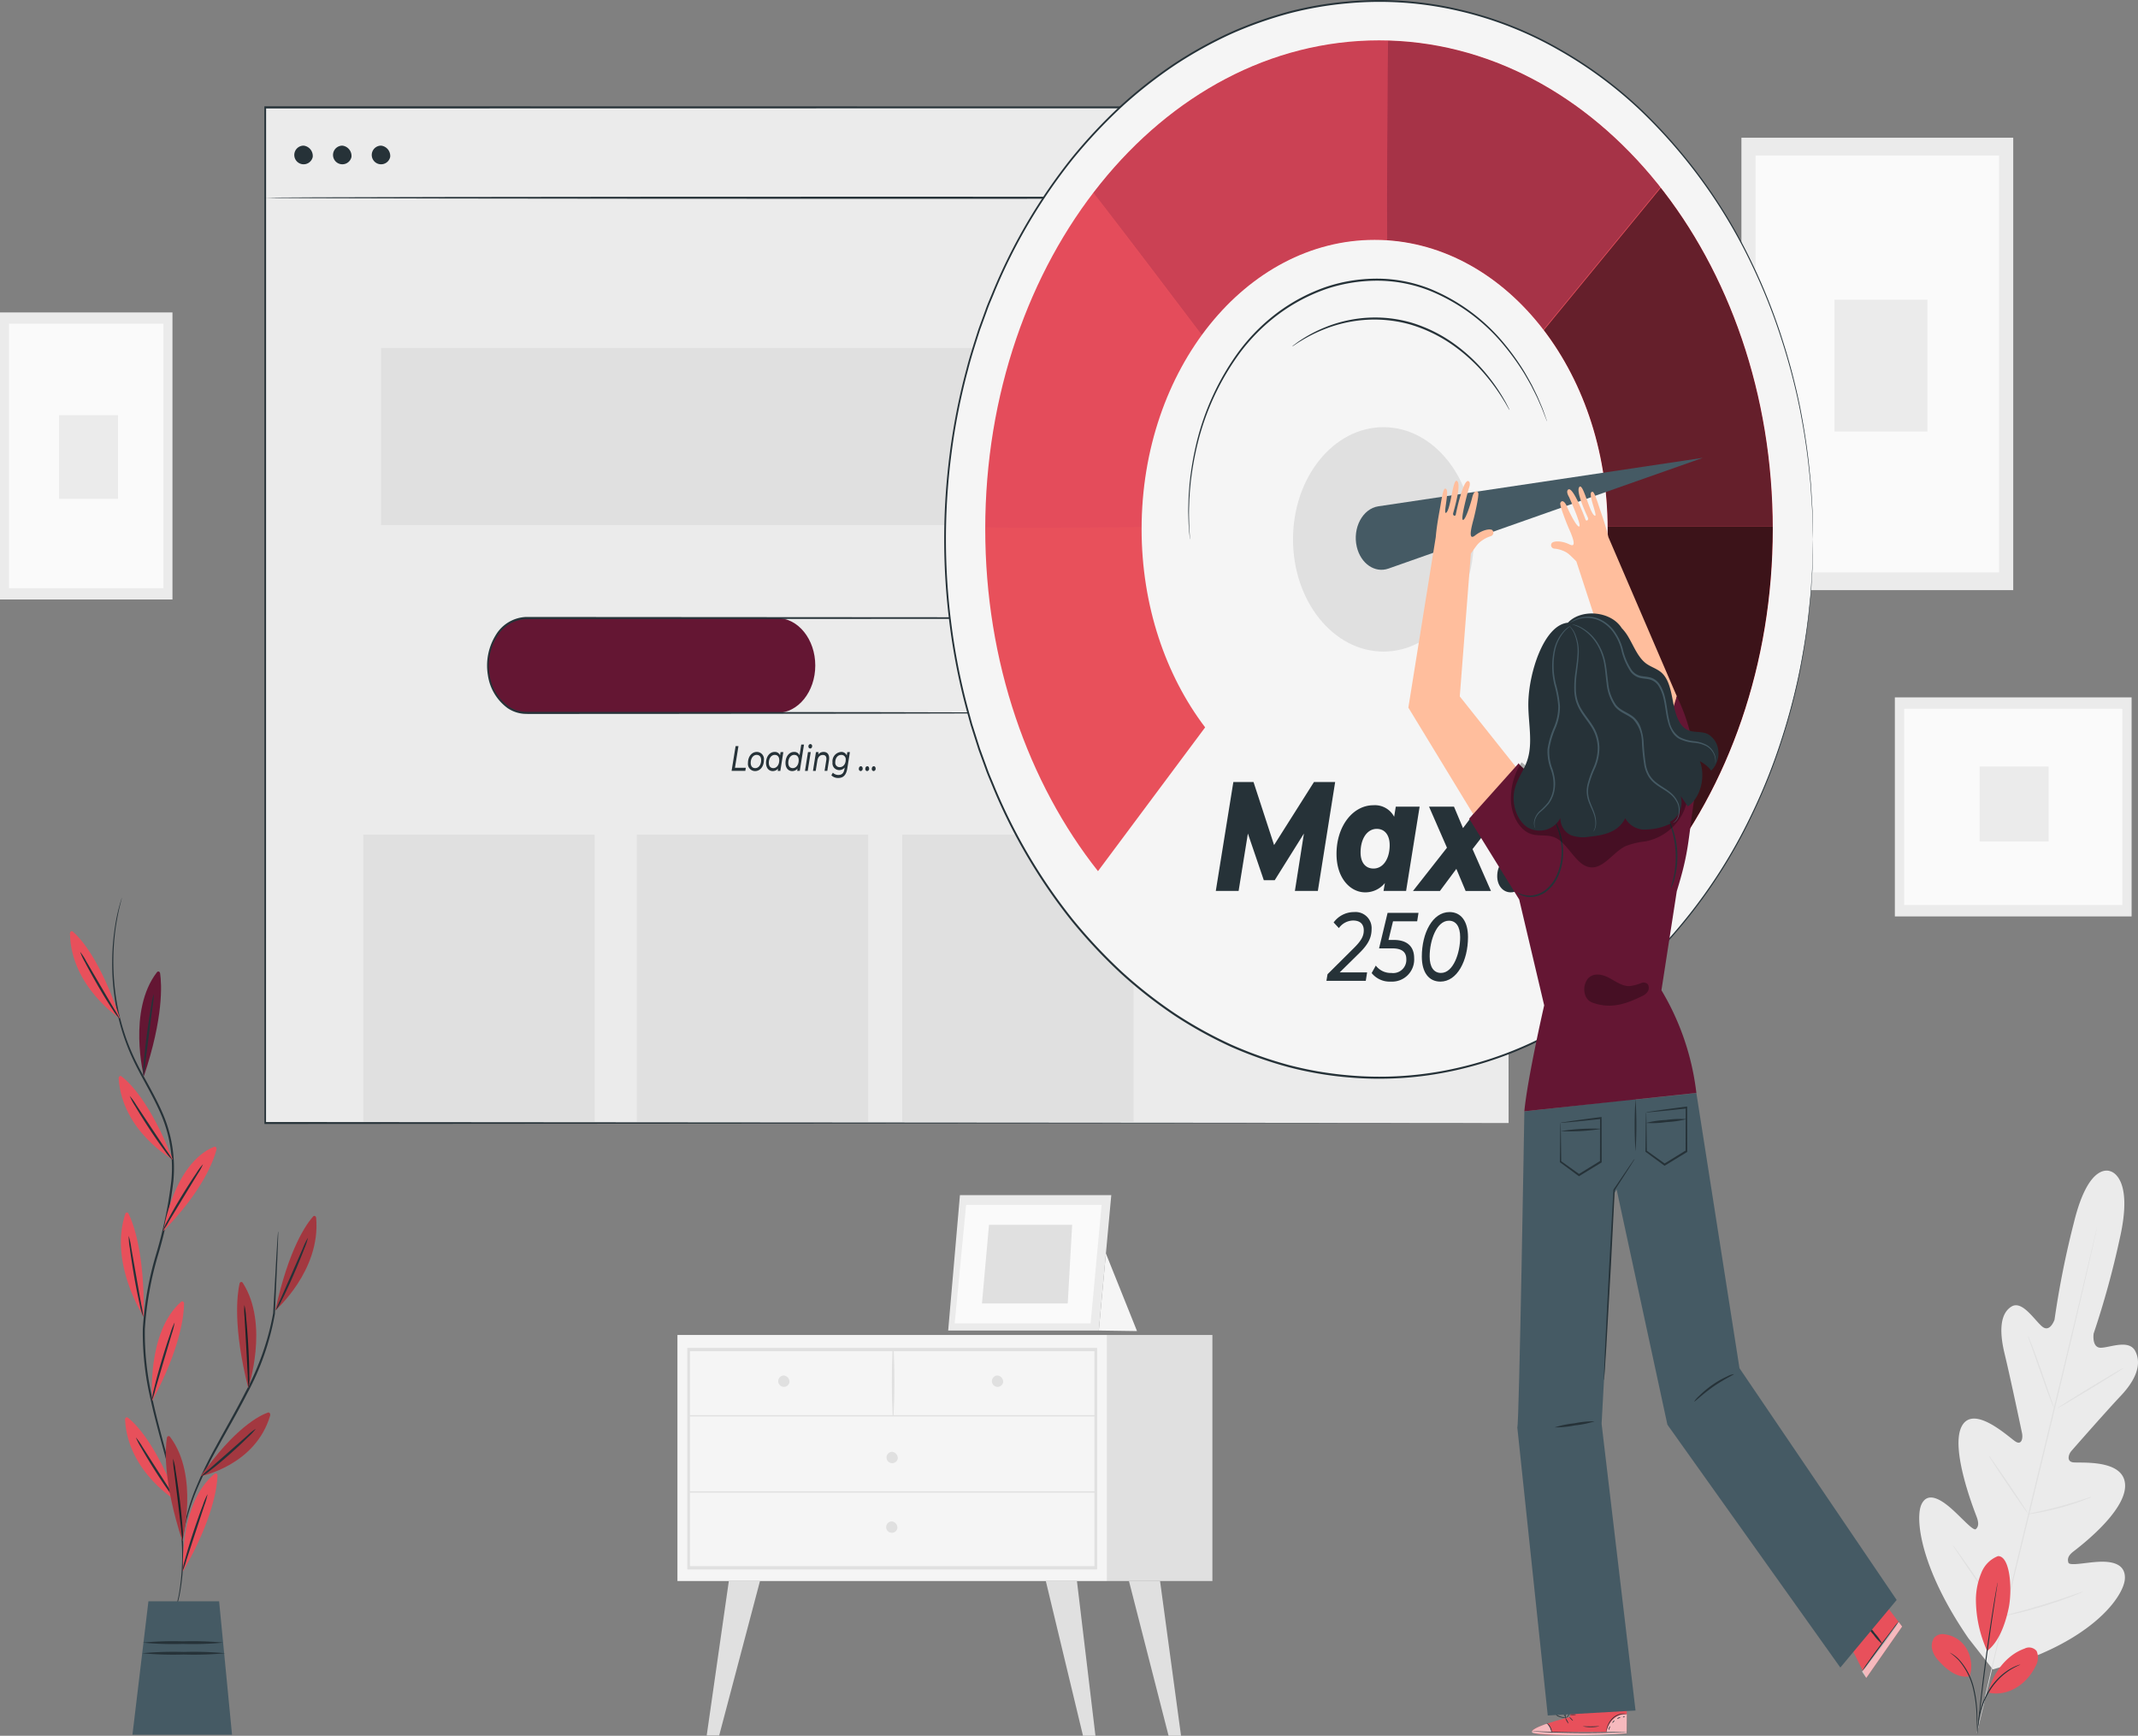 <svg id="Group_10132" data-name="Group 10132" xmlns="http://www.w3.org/2000/svg" xmlns:xlink="http://www.w3.org/1999/xlink" width="383.057" height="311" viewBox="0 0 383.057 311">
  <rect x="0" y="0" width="383.057" height="311" fill="#808080" stroke="none"/>
  <defs>
    <clipPath id="clip-path">
      <path id="Path_3754" data-name="Path 3754" d="M390.954,184.16c-7.053-9.277-11.385-21.776-11.385-35.538,0-28.612,18.691-51.808,41.747-51.808s41.747,23.2,41.747,51.808c0,14.32-4.682,27.282-12.249,36.66l21.005,25.454c12.867-15.86,20.837-37.829,20.837-62.114,0-48.354-31.587-87.552-70.551-87.552s-70.551,39.2-70.551,87.552c0,23.876,7.711,45.509,20.2,61.3Z" transform="translate(-351.555 -61.07)" fill="none"/>
    </clipPath>
  </defs>
  <g id="Background_Complete" data-name="Background Complete" transform="translate(0 24.677)">
    <g id="Group_8387" data-name="Group 8387" transform="translate(343.862 185.063)">
      <g id="Group_8365" data-name="Group 8365">
        <g id="Group_8364" data-name="Group 8364">
          <path id="Path_3704" data-name="Path 3704" d="M668.523,336.843s-3.859-2.07-6.6,9.108a162.988,162.988,0,0,0-3.484,17.442s-.8,2.393-2.195,1.252-3.589-4.762-5.507-3.6c-1.988,1.206-2.262,4.261-1.25,8.437s2.957,13.426,3.13,14.262-.038,2.134-1.085,1.546-7.48-6.822-9.681-2.857,2.157,15.024,2.616,16.244.334,1.812-.111,2.237-2.448-1.923-4.336-3.6-4.314-3.217-5.43-.8-.314,11.263,8.429,23.982l4.362,5.565,6.115-1.79c12.9-4.821,17.431-11.718,17.548-14.5s-2.593-3.121-4.913-2.977-5.029.772-5.217.115-.034-1.237.883-1.955,9.405-7.089,9.285-11.9-8.248-3.893-9.385-4.1-.74-1.452-.239-2.029,6.182-7.058,8.854-9.889,3.774-5.583,2.629-7.934c-1.1-2.267-4.533-.7-6.2-.673s-1.3-2.527-1.3-2.527a157.983,157.983,0,0,0,4.678-17.005c2.574-11.238-1.681-12.086-1.681-12.086" transform="translate(-634.199 -336.692)" fill="#ebebeb"/>
        </g>
      </g>
      <g id="Group_8368" data-name="Group 8368" transform="translate(10.249 10.157)">
        <g id="Group_8367" data-name="Group 8367">
          <g id="Group_8366" data-name="Group 8366">
            <path id="Path_3705" data-name="Path 3705" d="M673.119,350.516s-.011.082-.043.24-.085.4-.149.694c-.137.621-.336,1.516-.59,2.664-.515,2.313-1.281,5.653-2.239,9.775-1.915,8.245-4.638,19.607-7.679,32.142s-5.789,23.893-7.741,32.123l-2.3,9.75c-.271,1.142-.483,2.032-.629,2.65q-.108.44-.169.687c-.04.155-.065.232-.065.232s.011-.082.043-.24.085-.4.148-.694c.138-.621.336-1.517.591-2.663.515-2.313,1.28-5.652,2.239-9.775,1.915-8.245,4.639-19.608,7.681-32.146s5.788-23.887,7.739-32.118c.971-4.108,1.758-7.436,2.3-9.75l.629-2.651c.072-.293.128-.522.169-.687S673.119,350.516,673.119,350.516Z" transform="translate(-651.511 -350.516)" fill="#e0e0e0"/>
          </g>
        </g>
      </g>
      <g id="Group_8371" data-name="Group 8371" transform="translate(19.451 29.574)">
        <g id="Group_8370" data-name="Group 8370">
          <g id="Group_8369" data-name="Group 8369">
            <path id="Path_3706" data-name="Path 3706" d="M667.055,376.944a2.386,2.386,0,0,1,.233.482c.139.317.328.784.557,1.363.456,1.159,1.051,2.782,1.681,4.587l1.6,4.629.488,1.4a2.593,2.593,0,0,1,.161.525,2.43,2.43,0,0,1-.236-.481c-.139-.317-.327-.785-.552-1.367-.447-1.165-1.025-2.8-1.655-4.6l-1.623-4.613-.494-1.4A2.729,2.729,0,0,1,667.055,376.944Z" transform="translate(-667.053 -376.944)" fill="#e0e0e0"/>
          </g>
        </g>
      </g>
      <g id="Group_8374" data-name="Group 8374" transform="translate(24.756 35.332)">
        <g id="Group_8373" data-name="Group 8373">
          <g id="Group_8372" data-name="Group 8372">
            <path id="Path_3707" data-name="Path 3707" d="M676.013,392.019c-.026-.065,2.613-1.739,5.894-3.737s5.964-3.565,5.99-3.5-2.613,1.739-5.9,3.738S676.039,392.085,676.013,392.019Z" transform="translate(-676.013 -384.781)" fill="#e0e0e0"/>
          </g>
        </g>
      </g>
      <g id="Group_8377" data-name="Group 8377" transform="translate(19.385 58.474)">
        <g id="Group_8376" data-name="Group 8376">
          <g id="Group_8375" data-name="Group 8375">
            <path id="Path_3708" data-name="Path 3708" d="M666.941,419.366a1.618,1.618,0,0,1,.45-.131l1.236-.271c1.043-.23,2.483-.554,4.062-.982s3-.867,4.024-1.2l1.215-.389a1.589,1.589,0,0,1,.454-.113,1.76,1.76,0,0,1-.43.212c-.281.12-.69.283-1.2.47-1.017.378-2.435.852-4.02,1.276s-3.033.725-4.083.908c-.526.089-.953.154-1.248.188A1.531,1.531,0,0,1,666.941,419.366Z" transform="translate(-666.941 -416.279)" fill="#e0e0e0"/>
          </g>
        </g>
      </g>
      <g id="Group_8380" data-name="Group 8380" transform="translate(12.502 51.116)">
        <g id="Group_8379" data-name="Group 8379">
          <g id="Group_8378" data-name="Group 8378">
            <path id="Path_3709" data-name="Path 3709" d="M655.317,406.265a1.864,1.864,0,0,1,.305.372c.186.25.45.618.772,1.076.645.915,1.524,2.193,2.485,3.614s1.822,2.718,2.438,3.665c.307.474.554.86.72,1.13a2.2,2.2,0,0,1,.242.438,1.825,1.825,0,0,1-.306-.371c-.186-.251-.45-.618-.772-1.076-.645-.916-1.524-2.193-2.485-3.615s-1.822-2.718-2.437-3.665c-.307-.473-.553-.859-.72-1.13A2.143,2.143,0,0,1,655.317,406.265Z" transform="translate(-655.316 -406.264)" fill="#e0e0e0"/>
          </g>
        </g>
      </g>
      <g id="Group_8383" data-name="Group 8383" transform="translate(6.044 67.135)">
        <g id="Group_8382" data-name="Group 8382">
          <g id="Group_8381" data-name="Group 8381">
            <path id="Path_3710" data-name="Path 3710" d="M644.409,428.067a3.12,3.12,0,0,1,.387.481l.992,1.375c.831,1.168,1.969,2.795,3.214,4.6s2.365,3.453,3.167,4.653l.941,1.43a3.408,3.408,0,0,1,.323.547,3.014,3.014,0,0,1-.386-.48l-.993-1.375c-.831-1.168-1.968-2.795-3.214-4.6s-2.364-3.452-3.166-4.652l-.941-1.43A3.4,3.4,0,0,1,644.409,428.067Z" transform="translate(-644.409 -428.066)" fill="#e0e0e0"/>
          </g>
        </g>
      </g>
      <g id="Group_8386" data-name="Group 8386" transform="translate(14.924 75.43)">
        <g id="Group_8385" data-name="Group 8385">
          <g id="Group_8384" data-name="Group 8384">
            <path id="Path_3711" data-name="Path 3711" d="M659.406,443.762a2.6,2.6,0,0,1,.567-.183l1.558-.414c1.315-.35,3.129-.84,5.12-1.45s3.784-1.213,5.079-1.662l1.535-.529a2.561,2.561,0,0,1,.57-.165,2.759,2.759,0,0,1-.546.264c-.355.153-.873.364-1.516.611-1.285.5-3.075,1.131-5.07,1.739s-3.818,1.073-5.142,1.376c-.663.15-1.2.263-1.572.331A2.533,2.533,0,0,1,659.406,443.762Z" transform="translate(-659.406 -439.357)" fill="#e0e0e0"/>
          </g>
        </g>
      </g>
    </g>
    <g id="Group_8418" data-name="Group 8418" transform="translate(121.374 214.513)">
      <g id="Group_8417" data-name="Group 8417">
        <g id="Group_8389" data-name="Group 8389">
          <g id="Group_8388" data-name="Group 8388">
            <rect id="Rectangle_2488" data-name="Rectangle 2488" width="77.028" height="44.085" fill="#f5f5f5"/>
          </g>
        </g>
        <g id="Group_8391" data-name="Group 8391" transform="translate(1.763 2.32)">
          <g id="Group_8390" data-name="Group 8390">
            <path id="Path_3712" data-name="Path 3712" d="M334.818,419.621H261.387V379.933h73.431Zm-72.952-.594h72.473v-38.5H261.866Z" transform="translate(-261.387 -379.933)" fill="#e0e0e0"/>
          </g>
        </g>
        <g id="Group_8393" data-name="Group 8393" transform="translate(77.028)">
          <g id="Group_8392" data-name="Group 8392">
            <rect id="Rectangle_2489" data-name="Rectangle 2489" width="18.818" height="44.085" fill="#e0e0e0"/>
          </g>
        </g>
        <g id="Group_8396" data-name="Group 8396" transform="translate(1.909 14.362)">
          <g id="Group_8395" data-name="Group 8395">
            <g id="Group_8394" data-name="Group 8394">
              <path id="Path_3713" data-name="Path 3713" d="M261.727,396.563h72.952c.125,0,.125-.24,0-.24H261.727c-.124,0-.124.24,0,.24Z" transform="translate(-261.634 -396.323)" fill="#e0e0e0"/>
            </g>
          </g>
        </g>
        <g id="Group_8399" data-name="Group 8399" transform="translate(38.412 2.389)">
          <g id="Group_8398" data-name="Group 8398">
            <g id="Group_8397" data-name="Group 8397">
              <path id="Path_3714" data-name="Path 3714" d="M323.593,392.121c.219-3.914.2-8.058.025-11.975-.007-.156-.189-.157-.2,0-.17,3.917-.194,8.061.025,11.975.007.117.14.117.146,0Z" transform="translate(-323.288 -380.028)" fill="#e0e0e0"/>
            </g>
          </g>
        </g>
        <g id="Group_8401" data-name="Group 8401" transform="translate(56.365 7.261)">
          <g id="Group_8400" data-name="Group 8400">
            <path id="Path_3715" data-name="Path 3715" d="M355.6,387.892a1.017,1.017,0,1,1-.994-1.233A1.134,1.134,0,0,1,355.6,387.892Z" transform="translate(-353.612 -386.659)" fill="#e0e0e0"/>
          </g>
        </g>
        <g id="Group_8403" data-name="Group 8403" transform="translate(18.08 7.261)">
          <g id="Group_8402" data-name="Group 8402">
            <path id="Path_3716" data-name="Path 3716" d="M290.935,387.892a1.017,1.017,0,1,1-.994-1.233A1.134,1.134,0,0,1,290.935,387.892Z" transform="translate(-288.947 -386.659)" fill="#e0e0e0"/>
          </g>
        </g>
        <g id="Group_8405" data-name="Group 8405" transform="translate(37.485 20.93)">
          <g id="Group_8404" data-name="Group 8404">
            <path id="Path_3717" data-name="Path 3717" d="M323.71,406.5a1.017,1.017,0,1,1-.994-1.233A1.133,1.133,0,0,1,323.71,406.5Z" transform="translate(-321.722 -405.263)" fill="#e0e0e0"/>
          </g>
        </g>
        <g id="Group_8407" data-name="Group 8407" transform="translate(5.244 44.085)">
          <g id="Group_8406" data-name="Group 8406">
            <path id="Path_3718" data-name="Path 3718" d="M271.231,436.778l-3.966,27.677H269.5l7.312-27.677Z" transform="translate(-267.266 -436.778)" fill="#e0e0e0"/>
          </g>
        </g>
        <g id="Group_8409" data-name="Group 8409" transform="translate(66.001 44.085)">
          <g id="Group_8408" data-name="Group 8408">
            <path id="Path_3719" data-name="Path 3719" d="M375.464,436.778l3.316,27.725H376.55l-6.663-27.725Z" transform="translate(-369.888 -436.778)" fill="#e0e0e0"/>
          </g>
        </g>
        <g id="Group_8411" data-name="Group 8411" transform="translate(80.892 44.085)">
          <g id="Group_8410" data-name="Group 8410">
            <path id="Path_3720" data-name="Path 3720" d="M400.616,436.778l3.758,27.725h-2.231l-7.1-27.725Z" transform="translate(-395.039 -436.778)" fill="#e0e0e0"/>
          </g>
        </g>
        <g id="Group_8413" data-name="Group 8413" transform="translate(37.418 33.407)">
          <g id="Group_8412" data-name="Group 8412">
            <path id="Path_3721" data-name="Path 3721" d="M323.6,423.478a1.017,1.017,0,1,1-.994-1.234A1.133,1.133,0,0,1,323.6,423.478Z" transform="translate(-321.61 -422.244)" fill="#e0e0e0"/>
          </g>
        </g>
        <g id="Group_8416" data-name="Group 8416" transform="translate(1.909 28.014)">
          <g id="Group_8415" data-name="Group 8415">
            <g id="Group_8414" data-name="Group 8414">
              <path id="Path_3722" data-name="Path 3722" d="M261.727,415.144h72.952c.125,0,.125-.24,0-.24H261.727c-.124,0-.124.24,0,.24Z" transform="translate(-261.634 -414.904)" fill="#e0e0e0"/>
            </g>
          </g>
        </g>
      </g>
    </g>
    <g id="Group_8422" data-name="Group 8422" transform="translate(312.003 0)">
      <g id="Group_8419" data-name="Group 8419">
        <rect id="Rectangle_2490" data-name="Rectangle 2490" width="48.7" height="81.058" fill="#ebebeb"/>
      </g>
      <g id="Group_8420" data-name="Group 8420" transform="translate(2.535 3.186)">
        <rect id="Rectangle_2491" data-name="Rectangle 2491" width="43.63" height="74.686" fill="#fafafa"/>
      </g>
      <g id="Group_8421" data-name="Group 8421" transform="translate(16.674 29.02)">
        <rect id="Rectangle_2492" data-name="Rectangle 2492" width="16.657" height="23.62" fill="#ebebeb"/>
      </g>
    </g>
    <g id="Group_8426" data-name="Group 8426" transform="translate(339.494 100.274)">
      <g id="Group_8423" data-name="Group 8423" transform="translate(0 0)">
        <rect id="Rectangle_2493" data-name="Rectangle 2493" width="39.248" height="42.418" transform="translate(0 39.248) rotate(-90)" fill="#ebebeb"/>
      </g>
      <g id="Group_8424" data-name="Group 8424" transform="translate(1.667 2.043)">
        <rect id="Rectangle_2494" data-name="Rectangle 2494" width="39.084" height="35.162" fill="#fafafa"/>
      </g>
      <g id="Group_8425" data-name="Group 8425" transform="translate(15.187 12.387)">
        <rect id="Rectangle_2495" data-name="Rectangle 2495" width="13.424" height="12.36" transform="translate(0 13.424) rotate(-90)" fill="#ebebeb"/>
      </g>
    </g>
    <g id="Group_8430" data-name="Group 8430" transform="translate(0 31.302)">
      <g id="Group_8427" data-name="Group 8427">
        <rect id="Rectangle_2496" data-name="Rectangle 2496" width="30.9" height="51.43" fill="#ebebeb"/>
      </g>
      <g id="Group_8428" data-name="Group 8428" transform="translate(1.608 2.021)">
        <rect id="Rectangle_2497" data-name="Rectangle 2497" width="27.683" height="47.388" fill="#fafafa"/>
      </g>
      <g id="Group_8429" data-name="Group 8429" transform="translate(10.579 18.413)">
        <rect id="Rectangle_2498" data-name="Rectangle 2498" width="10.569" height="14.986" fill="#ebebeb"/>
      </g>
    </g>
    <g id="Group_8442" data-name="Group 8442" transform="translate(169.881 189.462)">
      <g id="Group_8440" data-name="Group 8440">
        <g id="Group_8433" data-name="Group 8433">
          <g id="Group_8432" data-name="Group 8432">
            <g id="Group_8431" data-name="Group 8431">
              <path id="Path_3723" data-name="Path 3723" d="M342.445,342.681l-2.106,24.255h26.985l2.238-24.255Z" transform="translate(-340.339 -342.681)" fill="#ebebeb"/>
            </g>
          </g>
        </g>
        <g id="Group_8436" data-name="Group 8436" transform="translate(1.167 1.742)">
          <g id="Group_8435" data-name="Group 8435">
            <g id="Group_8434" data-name="Group 8434">
              <path id="Path_3724" data-name="Path 3724" d="M344.359,345.052l-2.049,21.224h24.354l1.971-21.224Z" transform="translate(-342.31 -345.052)" fill="#fafafa"/>
            </g>
          </g>
        </g>
        <g id="Group_8439" data-name="Group 8439" transform="translate(6.053 5.312)">
          <g id="Group_8438" data-name="Group 8438">
            <g id="Group_8437" data-name="Group 8437">
              <path id="Path_3725" data-name="Path 3725" d="M351.824,349.911,350.563,364h15.369l.789-14.084Z" transform="translate(-350.563 -349.911)" fill="#e0e0e0"/>
            </g>
          </g>
        </g>
      </g>
      <g id="Group_8441" data-name="Group 8441" transform="translate(26.985 9.538)">
        <path id="Path_3726" data-name="Path 3726" d="M387.192,356.57l5.574,13.906-6.848-.1,1.358-14.717" transform="translate(-385.918 -355.662)" fill="#f5f5f5"/>
      </g>
    </g>
  </g>
  <g id="Loading" transform="translate(47.367 19.049)">
    <g id="Group_8466" data-name="Group 8466" transform="translate(0 0)">
      <g id="Group_8453" data-name="Group 8453">
        <g id="Group_8450" data-name="Group 8450">
          <g id="Group_8447" data-name="Group 8447" transform="translate(0.154 0.191)">
            <rect id="Rectangle_2499" data-name="Rectangle 2499" width="222.771" height="181.971" fill="#ebebeb"/>
          </g>
          <g id="Group_8449" data-name="Group 8449">
            <g id="Group_8448" data-name="Group 8448">
              <path id="Path_3730" data-name="Path 3730" d="M356.333,259.315c0-1.242-.048-70.973-.123-181.971l.123.152-222.753.039h-.018l.155-.191c0,64.734-.009,126.329-.013,181.971l-.142-.176,222.771.176-222.771.176h-.141v-.176c0-55.641-.008-117.237-.012-181.971v-.192h.172l222.753.039h.123v.153C356.381,188.343,356.334,258.074,356.333,259.315Z" transform="translate(-133.408 -77.153)" fill="#263238"/>
            </g>
          </g>
        </g>
        <g id="Group_8452" data-name="Group 8452" transform="translate(0.154 16.192)">
          <g id="Group_8451" data-name="Group 8451">
            <path id="Path_3731" data-name="Path 3731" d="M356.439,99.382c0,.106-49.873.191-111.381.191-61.528,0-111.391-.085-111.391-.191s49.862-.191,111.391-.191C306.566,99.191,356.439,99.276,356.439,99.382Z" transform="translate(-133.668 -99.191)" fill="#263238"/>
          </g>
        </g>
      </g>
      <g id="Group_8454" data-name="Group 8454" transform="translate(20.91 43.305)">
        <rect id="Rectangle_2500" data-name="Rectangle 2500" width="186.756" height="31.717" fill="#e0e0e0"/>
      </g>
      <g id="Group_8455" data-name="Group 8455" transform="translate(17.716 130.493)">
        <rect id="Rectangle_2501" data-name="Rectangle 2501" width="41.461" height="51.452" fill="#e0e0e0"/>
      </g>
      <g id="Group_8456" data-name="Group 8456" transform="translate(66.728 130.493)">
        <rect id="Rectangle_2502" data-name="Rectangle 2502" width="41.461" height="51.452" fill="#e0e0e0"/>
      </g>
      <g id="Group_8457" data-name="Group 8457" transform="translate(114.276 130.493)">
        <rect id="Rectangle_2503" data-name="Rectangle 2503" width="41.461" height="51.452" fill="#e0e0e0"/>
      </g>
      <g id="Group_8461" data-name="Group 8461" transform="translate(39.911 91.498)">
        <g id="Group_8458" data-name="Group 8458" transform="translate(0.151 0.191)">
          <path id="Path_3732" data-name="Path 3732" d="M252.867,218.946H207.923c-3.783,0-6.849-3.805-6.849-8.5h0c0-4.694,3.067-8.5,6.849-8.5h44.943c3.783,0,6.849,3.806,6.849,8.5h0C259.716,215.141,256.649,218.946,252.867,218.946Z" transform="translate(-201.074 -201.947)" fill="#641633"/>
        </g>
        <g id="Group_8460" data-name="Group 8460">
          <g id="Group_8459" data-name="Group 8459">
            <path id="Path_3733" data-name="Path 3733" d="M305.3,218.877s.208-.026.612-.058c.2-.019.449-.085.746-.14a6.49,6.49,0,0,0,1-.37,6.976,6.976,0,0,0,2.435-1.938,9.377,9.377,0,0,0,1.857-4.277,10.325,10.325,0,0,0-.8-5.94,7,7,0,0,0-4.685-4.036,19.079,19.079,0,0,0-3.3-.126l-3.533.007-7.68.013-84.133.057a6.351,6.351,0,0,0-5.221,3.1,9.945,9.945,0,0,0-1.34,6.9,8.479,8.479,0,0,0,3.371,5.616,5.774,5.774,0,0,0,2.745.971c.956.056,1.944.016,2.908.029l22.338.011,37.824.041,25.5.061,6.933.036,1.8.019c.406.006.614.019.614.019s-.208.013-.614.02l-1.8.019-6.933.036-25.5.06-37.824.041-22.338.011c-.973-.012-1.932.029-2.927-.027a6.041,6.041,0,0,1-2.87-1.015,8.86,8.86,0,0,1-3.526-5.872,10.4,10.4,0,0,1,1.4-7.216,6.642,6.642,0,0,1,5.461-3.247l84.133.056,7.68.014,3.533.007a19.034,19.034,0,0,1,3.326.144,7.173,7.173,0,0,1,4.783,4.155,10.516,10.516,0,0,1,.786,6.061,9.459,9.459,0,0,1-1.911,4.328,6.946,6.946,0,0,1-2.478,1.93,6.427,6.427,0,0,1-1.009.355c-.3.048-.549.108-.753.121C305.507,218.877,305.3,218.877,305.3,218.877Z" transform="translate(-200.819 -201.687)" fill="#263238"/>
          </g>
        </g>
      </g>
      <g id="Group_8462" data-name="Group 8462" transform="translate(83.714 114.267)">
        <path id="Path_3734" data-name="Path 3734" d="M275.521,233.169h.512l-.629,3.89h1.943l-.086.552H274.8Z" transform="translate(-274.805 -232.808)" fill="#263238"/>
        <path id="Path_3735" data-name="Path 3735" d="M279.75,236.574c0-1.136.665-1.979,1.59-1.979a1.276,1.276,0,0,1,1.268,1.446c0,1.142-.66,1.986-1.585,1.986A1.289,1.289,0,0,1,279.75,236.574Zm2.362-.5c0-.6-.291-.946-.808-.946-.609,0-1.059.591-1.059,1.422,0,.59.292.946.808.946C281.667,237.494,282.112,236.9,282.112,236.073Z" transform="translate(-276.822 -233.186)" fill="#263238"/>
        <path id="Path_3736" data-name="Path 3736" d="M288.322,234.627l-.537,3.363h-.47l.066-.413a1.218,1.218,0,0,1-.956.45c-.69,0-1.2-.546-1.2-1.453,0-1.155.654-1.979,1.533-1.979a.99.99,0,0,1,.977.6l.092-.571Zm-.731,1.446c0-.6-.291-.946-.808-.946-.609,0-1.059.591-1.059,1.422,0,.59.292.946.808.946C287.146,237.494,287.591,236.9,287.591,236.073Z" transform="translate(-279.057 -233.186)" fill="#263238"/>
        <path id="Path_3737" data-name="Path 3737" d="M294.427,232.807l-.757,4.708H293.2l.067-.413a1.219,1.219,0,0,1-.957.45c-.69,0-1.2-.546-1.2-1.453,0-1.155.655-1.979,1.534-1.979a.993.993,0,0,1,.982.609l.307-1.923Zm-.951,2.791c0-.6-.292-.946-.808-.946-.609,0-1.059.591-1.059,1.422,0,.59.291.946.808.946C293.031,237.02,293.476,236.43,293.476,235.6Z" transform="translate(-281.458 -232.712)" fill="#263238"/>
        <path id="Path_3738" data-name="Path 3738" d="M297.544,234.118h.491l-.536,3.363h-.491Zm.082-1.015a.384.384,0,0,1,.353-.425.335.335,0,0,1,.312.356c0,.26-.149.438-.358.438A.336.336,0,0,1,297.626,233.1Z" transform="translate(-283.862 -232.677)" fill="#263238"/>
        <path id="Path_3739" data-name="Path 3739" d="M302.319,235.711a2.7,2.7,0,0,1-.031.393l-.3,1.885H301.5l.3-1.885a1.91,1.91,0,0,0,.026-.279c0-.437-.2-.685-.629-.685-.527,0-.885.349-1,1.073l-.286,1.777h-.491l.536-3.363h.471l-.066.431a1.2,1.2,0,0,1,.982-.462C301.951,234.6,302.319,234.995,302.319,235.711Z" transform="translate(-284.845 -233.186)" fill="#263238"/>
        <path id="Path_3740" data-name="Path 3740" d="M308.312,234.627l-.465,2.906c-.194,1.218-.721,1.726-1.621,1.726a1.668,1.668,0,0,1-1.237-.476l.271-.47a1.333,1.333,0,0,0,1,.406c.639,0,.961-.361,1.079-1.092l.041-.241a1.245,1.245,0,0,1-.982.463,1.214,1.214,0,0,1-1.207-1.37,1.689,1.689,0,0,1,1.544-1.884,1.027,1.027,0,0,1,1.012.647l.1-.615ZM307.56,236a.772.772,0,0,0-.808-.87c-.619,0-1.064.553-1.064,1.314a.777.777,0,0,0,.808.877C307.115,237.317,307.56,236.765,307.56,236Z" transform="translate(-287.118 -233.186)" fill="#263238"/>
        <path id="Path_3741" data-name="Path 3741" d="M313.307,238.547c0-.273.163-.464.363-.464.184,0,.322.171.322.412a.409.409,0,0,1-.358.457A.368.368,0,0,1,313.307,238.547Z" transform="translate(-290.512 -234.111)" fill="#263238"/>
        <path id="Path_3742" data-name="Path 3742" d="M315.265,238.547c0-.273.164-.464.364-.464.184,0,.321.171.321.412a.409.409,0,0,1-.358.457A.368.368,0,0,1,315.265,238.547Z" transform="translate(-291.311 -234.111)" fill="#263238"/>
        <path id="Path_3743" data-name="Path 3743" d="M317.224,238.547c0-.273.163-.464.363-.464.184,0,.322.171.322.412a.409.409,0,0,1-.358.457A.368.368,0,0,1,317.224,238.547Z" transform="translate(-292.11 -234.111)" fill="#263238"/>
      </g>
      <g id="Group_8463" data-name="Group 8463" transform="translate(5.398 7.045)">
        <path id="Path_3744" data-name="Path 3744" d="M145.792,88.768a1.671,1.671,0,1,1-1.633-2.026A1.862,1.862,0,0,1,145.792,88.768Z" transform="translate(-142.526 -86.742)" fill="#263238"/>
      </g>
      <g id="Group_8464" data-name="Group 8464" transform="translate(12.338 7.045)">
        <path id="Path_3745" data-name="Path 3745" d="M157.513,88.768a1.671,1.671,0,1,1-1.633-2.026A1.862,1.862,0,0,1,157.513,88.768Z" transform="translate(-154.247 -86.742)" fill="#263238"/>
      </g>
      <g id="Group_8465" data-name="Group 8465" transform="translate(19.277 7.045)">
        <path id="Path_3746" data-name="Path 3746" d="M169.233,88.768a1.671,1.671,0,1,1-1.632-2.026A1.861,1.861,0,0,1,169.233,88.768Z" transform="translate(-165.968 -86.742)" fill="#263238"/>
      </g>
    </g>
  </g>
  <g id="Character" transform="translate(169.168 0)">
    <g id="Group_8606" data-name="Group 8606" transform="translate(0 0)">
      <g id="Group_8481" data-name="Group 8481">
        <g id="Group_8470" data-name="Group 8470">
          <g id="Group_8467" data-name="Group 8467" transform="translate(0.154 0.153)">
            <ellipse id="Ellipse_5" data-name="Ellipse 5" cx="77.751" cy="96.487" rx="77.751" ry="96.487" fill="#f5f5f5"/>
          </g>
          <g id="Group_8469" data-name="Group 8469">
            <g id="Group_8468" data-name="Group 8468">
              <path id="Path_3747" data-name="Path 3747" d="M494.79,147.866s-.021-.53-.048-1.564q-.019-.778-.047-1.926c-.015-.766-.031-1.656-.111-2.661q-.1-1.51-.214-3.373c-.1-1.239-.262-2.587-.409-4.051-.331-2.922-.844-6.269-1.58-9.991a112.786,112.786,0,0,0-3.185-12.115A103.878,103.878,0,0,0,483.79,98.6a94.007,94.007,0,0,0-19.731-27.394A74.834,74.834,0,0,0,449.224,60.2a65.676,65.676,0,0,0-17.855-7,62.584,62.584,0,0,0-20.016-1.372,63.373,63.373,0,0,0-10.4,1.8,70.8,70.8,0,0,0-10.378,3.671,75.518,75.518,0,0,0-10.1,5.6,81.787,81.787,0,0,0-9.562,7.514,93.534,93.534,0,0,0-8.758,9.36,98.67,98.67,0,0,0-13.994,23.743c-.446,1.123-.951,2.213-1.352,3.367q-.626,1.718-1.254,3.443c-.749,2.345-1.523,4.69-2.141,7.116a112.852,112.852,0,0,0-2.956,14.9,119.005,119.005,0,0,0,0,31,113.045,113.045,0,0,0,2.954,14.9l.492,1.805.246.9.281.885q.561,1.768,1.122,3.528l1.254,3.444c.4,1.156.905,2.245,1.352,3.368a98.625,98.625,0,0,0,14,23.751,93.422,93.422,0,0,0,8.759,9.363,81.811,81.811,0,0,0,9.563,7.515,75.5,75.5,0,0,0,10.1,5.6,70.907,70.907,0,0,0,10.379,3.672,63.452,63.452,0,0,0,10.4,1.8,62.576,62.576,0,0,0,20.018-1.373,65.684,65.684,0,0,0,17.856-7,74.793,74.793,0,0,0,14.833-11.008,93.981,93.981,0,0,0,19.729-27.395,103.8,103.8,0,0,0,5.406-13.583,112.621,112.621,0,0,0,3.185-12.114c.736-3.721,1.249-7.068,1.58-9.989.146-1.464.307-2.812.409-4.051q.118-1.861.214-3.372c.079-1.005.1-1.894.11-2.66s.034-1.408.047-1.926c.027-1.035.048-1.564.048-1.564s0,.53-.016,1.564q-.013.779-.032,1.928c-.01.767-.021,1.657-.1,2.663s-.126,2.134-.2,3.377c-.1,1.24-.252,2.591-.394,4.057-.322,2.926-.827,6.28-1.554,10.01a112.478,112.478,0,0,1-3.165,12.145,103.786,103.786,0,0,1-5.395,13.625,94.153,94.153,0,0,1-19.745,27.5A74.98,74.98,0,0,1,449.328,235.8a65.861,65.861,0,0,1-17.907,7.043,62.767,62.767,0,0,1-20.084,1.4,63.509,63.509,0,0,1-10.442-1.8,71.084,71.084,0,0,1-10.419-3.678,75.662,75.662,0,0,1-10.139-5.619,82,82,0,0,1-9.6-7.538,93.8,93.8,0,0,1-8.795-9.395,98.987,98.987,0,0,1-14.055-23.839c-.448-1.127-.956-2.222-1.358-3.382q-.628-1.725-1.259-3.456l-1.127-3.542-.281-.888-.247-.9-.494-1.813a113.409,113.409,0,0,1-2.967-14.963,119.416,119.416,0,0,1,0-31.124,113.222,113.222,0,0,1,2.969-14.958c.62-2.436,1.4-4.79,2.15-7.144l1.259-3.455c.4-1.159.909-2.254,1.358-3.38a99.031,99.031,0,0,1,14.054-23.832,93.826,93.826,0,0,1,8.794-9.392,82.1,82.1,0,0,1,9.6-7.537,75.683,75.683,0,0,1,10.138-5.618A71.084,71.084,0,0,1,400.893,53.3a63.581,63.581,0,0,1,10.441-1.8,62.719,62.719,0,0,1,20.083,1.4,65.867,65.867,0,0,1,17.907,7.041A75.013,75.013,0,0,1,464.19,70.991a94.171,94.171,0,0,1,19.747,27.5,103.849,103.849,0,0,1,5.4,13.626,112.368,112.368,0,0,1,3.166,12.146c.728,3.731,1.232,7.085,1.554,10.011.142,1.467.3,2.817.394,4.058q.11,1.864.2,3.378c.074,1.006.086,1.9.1,2.663s.023,1.409.032,1.928C494.789,147.337,494.79,147.866,494.79,147.866Z" transform="translate(-339.134 -51.226)" fill="#263238"/>
            </g>
          </g>
        </g>
        <g id="Group_8478" data-name="Group 8478" transform="translate(7.354 7.233)">
          <g id="Group_8477" data-name="Group 8477" clip-path="url(#clip-path)">
            <g id="Group_8471" data-name="Group 8471">
              <path id="Path_3748" data-name="Path 3748" d="M390.954,184.16c-7.053-9.277-11.385-21.776-11.385-35.538,0-28.612,18.691-51.808,41.747-51.808s41.747,23.2,41.747,51.808c0,14.32-4.682,27.282-12.249,36.66l21.005,25.454c12.867-15.86,20.837-37.829,20.837-62.114,0-48.354-31.587-87.552-70.551-87.552s-70.551,39.2-70.551,87.552c0,23.876,7.711,45.509,20.2,61.3Z" transform="translate(-351.555 -61.07)" fill="#e8505b"/>
            </g>
            <g id="Group_8472" data-name="Group 8472" transform="translate(92.081 87.102)" opacity="0.8">
              <path id="Path_3749" data-name="Path 3749" d="M522.474,179.621h37.945s-3.837,38.331-4.6,39.046S532.6,251.523,532.6,251.523l-25.516-37.617Z" transform="translate(-507.084 -179.621)" fill="#120409"/>
            </g>
            <g id="Group_8473" data-name="Group 8473" transform="translate(97.235 22.69)" opacity="0.7">
              <path id="Path_3750" data-name="Path 3750" d="M515.788,124.657l26.854-32.7,18.9,35,2.52,29.411-37.582,0-6.845-18.7Z" transform="translate(-515.788 -91.953)" fill="#2e0a17"/>
            </g>
            <g id="Group_8474" data-name="Group 8474" transform="translate(72 -3.608)" opacity="0.5">
              <path id="Path_3751" data-name="Path 3751" d="M473.371,103.3c-.46-.953,0-47.141,0-47.141l23.138,3.608L525,82.587l-27.369,33.332-17.233-3.1Z" transform="translate(-473.167 -56.159)" fill="#641633"/>
            </g>
            <g id="Group_8475" data-name="Group 8475" transform="translate(17.093 -3.608)" opacity="0.3">
              <path id="Path_3752" data-name="Path 3752" d="M380.425,84.253c.576.238,25.516,33.332,25.516,33.332L428.2,106.633l7.137-11.047.2-39.427-26.526,3.608Z" transform="translate(-380.425 -56.159)" fill="#851d44"/>
            </g>
            <g id="Group_8476" data-name="Group 8476" transform="translate(-2.502 26.647)" opacity="0.1">
              <path id="Path_3753" data-name="Path 3753" d="M347.329,157.793c.575.476,42.207,0,42.207,0l-.734-34-20.1-26.454L355,117.557Z" transform="translate(-347.329 -97.338)" fill="#bd2a60"/>
            </g>
          </g>
        </g>
        <g id="Group_8479" data-name="Group 8479" transform="translate(62.496 76.537)">
          <ellipse id="Ellipse_6" data-name="Ellipse 6" cx="16.2" cy="20.104" rx="16.2" ry="20.104" fill="#e0e0e0"/>
        </g>
        <g id="Group_8480" data-name="Group 8480" transform="translate(73.738 82.03)">
          <path id="Path_3755" data-name="Path 3755" d="M463.867,178.826h0c.708,3.009,3.24,4.746,5.671,3.89l56.336-19.843-58.141,8.686C464.912,171.98,463.071,175.442,463.867,178.826Z" transform="translate(-463.681 -162.873)" fill="#455a64"/>
        </g>
      </g>
      <g id="Group_8482" data-name="Group 8482" transform="translate(48.666 140.122)">
        <path id="Path_3756" data-name="Path 3756" d="M442.713,241.939l-3.1,19.51H435.5l1.617-10.285-5.233,8.361h-1.954l-2.852-8.361-1.663,10.285h-4.087l3.144-19.51h3.616l3.683,11.288,7.142-11.288Z" transform="translate(-421.333 -241.939)" fill="#263238"/>
        <path id="Path_3757" data-name="Path 3757" d="M472.75,247.842l-2.426,15.106h-4.043l.247-1.422A4.512,4.512,0,0,1,463,263.2c-2.627,0-5.143-2.481-5.143-6.884,0-5.017,2.964-8.723,6.6-8.723a3.892,3.892,0,0,1,3.728,2.063l.292-1.812Zm-5.368,6.884c0-1.756-.853-2.9-2.313-2.9-1.684,0-2.9,1.7-2.9,4.236,0,1.756.854,2.871,2.313,2.871C466.192,258.934,467.383,257.234,467.383,254.726Z" transform="translate(-436.234 -243.438)" fill="#263238"/>
        <path id="Path_3758" data-name="Path 3758" d="M491.666,255.541l3.3,7.5h-4.536l-1.662-3.958-2.942,3.958H481l6.086-7.748-3.212-7.358h4.469l1.617,3.846,2.9-3.846h4.694Z" transform="translate(-445.673 -243.529)" fill="#263238"/>
        <path id="Path_3759" data-name="Path 3759" d="M506.488,263.671c0-2.034,1.236-3.372,2.74-3.372,1.438,0,2.4,1.17,2.4,2.9,0,2.034-1.258,3.372-2.717,3.372C507.5,266.57,506.488,265.343,506.488,263.671Z" transform="translate(-456.072 -246.809)" fill="#263238"/>
      </g>
      <g id="Group_8483" data-name="Group 8483" transform="translate(68.479 163.417)">
        <path id="Path_3760" data-name="Path 3760" d="M457.181,284.45h4.908l-.238,1.514H454.8l.2-1.183,4.781-4.75c1.317-1.322,1.71-2.123,1.71-3.115,0-1.061-.6-1.757-1.921-1.757a3.215,3.215,0,0,0-2.538,1.357l-.94-1.009a4.511,4.511,0,0,1,3.673-1.862,2.875,2.875,0,0,1,3.127,3.045c0,1.409-.491,2.627-2.173,4.28Z" transform="translate(-454.797 -273.645)" fill="#263238"/>
        <path id="Path_3761" data-name="Path 3761" d="M472.318,275.348l-.813,3.341h.953c2.509,0,3.645,1.287,3.645,3.253a3.963,3.963,0,0,1-4.178,4.211,4.138,4.138,0,0,1-3.435-1.531l.743-1.339a3.355,3.355,0,0,0,2.79,1.322,2.361,2.361,0,0,0,2.678-2.472c0-1.2-.7-1.931-2.5-1.931h-2.383l1.528-6.369h5.538l-.239,1.514Z" transform="translate(-460.383 -273.695)" fill="#263238"/>
        <path id="Path_3762" data-name="Path 3762" d="M483.673,281.631c0-4.228,1.921-7.986,4.963-7.986,2.062,0,3.309,1.653,3.309,4.472,0,4.228-1.934,7.987-4.949,7.987C484.921,286.1,483.673,284.45,483.673,281.631Zm6.87-3.48c0-1.932-.757-2.959-2.019-2.959-2.215,0-3.449,3.568-3.449,6.4,0,1.932.757,2.959,2.033,2.959C489.309,284.555,490.543,280.988,490.543,278.152Z" transform="translate(-466.577 -273.645)" fill="#263238"/>
      </g>
      <g id="Group_8490" data-name="Group 8490" transform="translate(162.698 286.99)">
        <g id="Group_8484" data-name="Group 8484">
          <path id="Path_3763" data-name="Path 3763" d="M613.938,450.418l2.516,5.045,6.411-9.189-3.377-4.439Z" transform="translate(-613.938 -441.835)" fill="#e8505b"/>
        </g>
        <g id="Group_8486" data-name="Group 8486" transform="translate(1.804 3.497)">
          <g id="Group_8485" data-name="Group 8485">
            <path id="Path_3764" data-name="Path 3764" d="M623.539,446.6a7.729,7.729,0,0,1-.862,1.417c-.567.838-1.381,1.964-2.3,3.184l-2.364,3.1a7.851,7.851,0,0,1-1.028,1.231,7.828,7.828,0,0,1,.866-1.413c.568-.837,1.383-1.961,2.3-3.181l2.361-3.1A8.008,8.008,0,0,1,623.539,446.6Z" transform="translate(-616.986 -446.595)" fill="#263238"/>
          </g>
        </g>
        <g id="Group_8488" data-name="Group 8488" transform="translate(2.456 3.97)">
          <g id="Group_8487" data-name="Group 8487">
            <path id="Path_3765" data-name="Path 3765" d="M618.091,447.243a7.527,7.527,0,0,1,1.572,1.663,8.492,8.492,0,0,1,1.355,1.937,7.545,7.545,0,0,1-1.573-1.663A8.478,8.478,0,0,1,618.091,447.243Z" transform="translate(-618.087 -447.238)" fill="#263238"/>
          </g>
        </g>
        <g id="Group_8489" data-name="Group 8489" transform="translate(1.748 3.599)" opacity="0.6">
          <path id="Path_3766" data-name="Path 3766" d="M617.659,456.763l6.411-9.189-.639-.84-6.539,8.915.684,1.025" transform="translate(-616.891 -446.733)" fill="#fff"/>
        </g>
      </g>
      <g id="Group_8558" data-name="Group 8558" transform="translate(105.298 306.374)">
        <g id="Group_8557" data-name="Group 8557">
          <g id="Group_8497" data-name="Group 8497" transform="translate(0.03)">
            <g id="Group_8493" data-name="Group 8493">
              <g id="Group_8492" data-name="Group 8492">
                <g id="Group_8491" data-name="Group 8491">
                  <path id="Path_3767" data-name="Path 3767" d="M523.869,469.458l.017-1.24,10.118.1-.018,4.087-.625.042c-2.781.158-14.148.579-16-.085C515.293,471.62,523.869,469.458,523.869,469.458Z" transform="translate(-517.038 -468.218)" fill="#e8505b"/>
                </g>
              </g>
            </g>
            <g id="Group_8496" data-name="Group 8496" transform="translate(13.296 0.757)" opacity="0.6">
              <g id="Group_8495" data-name="Group 8495">
                <g id="Group_8494" data-name="Group 8494">
                  <path id="Path_3768" data-name="Path 3768" d="M539.495,472.56a4.186,4.186,0,0,1,1.305-2.469,3.1,3.1,0,0,1,2.361-.828l-.024,3.248Z" transform="translate(-539.495 -469.248)" fill="#fff"/>
                </g>
              </g>
            </g>
          </g>
          <g id="Group_8500" data-name="Group 8500" transform="translate(0 2.469)" opacity="0.6">
            <g id="Group_8499" data-name="Group 8499">
              <g id="Group_8498" data-name="Group 8498">
                <path id="Path_3769" data-name="Path 3769" d="M519.657,471.578s-3.008.977-2.638,1.549,11.87.647,16.946.167l-.014-.26-13.415.046S520.243,471.61,519.657,471.578Z" transform="translate(-516.987 -471.578)" fill="#fff"/>
              </g>
            </g>
          </g>
          <g id="Group_8504" data-name="Group 8504" transform="translate(0.03 3.818)">
            <g id="Group_8503" data-name="Group 8503">
              <g id="Group_8502" data-name="Group 8502">
                <g id="Group_8501" data-name="Group 8501">
                  <path id="Path_3770" data-name="Path 3770" d="M534.129,473.516a.8.8,0,0,1-.174.021l-.5.032-1.831.079c-1.547.054-3.684.1-6.045.084s-4.5-.079-6.044-.151l-1.83-.1-.5-.037a.8.8,0,0,1-.173-.023.868.868,0,0,1,.174-.006l.5.011,1.831.054c1.546.046,3.682.1,6.043.109s4.5-.014,6.042-.043l1.831-.035.5-.005A.866.866,0,0,1,534.129,473.516Z" transform="translate(-517.037 -473.415)" fill="#263238"/>
                </g>
              </g>
            </g>
          </g>
          <g id="Group_8508" data-name="Group 8508" transform="translate(2.597 2.325)">
            <g id="Group_8507" data-name="Group 8507">
              <g id="Group_8506" data-name="Group 8506">
                <g id="Group_8505" data-name="Group 8505">
                  <path id="Path_3771" data-name="Path 3771" d="M522.326,473.209a5.228,5.228,0,0,0-.335-1.01,4.588,4.588,0,0,0-.618-.813,1.41,1.41,0,0,1,.723.74A1.766,1.766,0,0,1,522.326,473.209Z" transform="translate(-521.373 -471.382)" fill="#263238"/>
                </g>
              </g>
            </g>
          </g>
          <g id="Group_8512" data-name="Group 8512" transform="translate(6.005 1.459)">
            <g id="Group_8511" data-name="Group 8511">
              <g id="Group_8510" data-name="Group 8510">
                <g id="Group_8509" data-name="Group 8509">
                  <path id="Path_3772" data-name="Path 3772" d="M527.659,471.176c-.028.021-.169-.18-.314-.448a1.329,1.329,0,0,1-.211-.522c.028-.021.169.18.314.447A1.313,1.313,0,0,1,527.659,471.176Z" transform="translate(-527.13 -470.204)" fill="#263238"/>
                </g>
              </g>
            </g>
          </g>
          <g id="Group_8516" data-name="Group 8516" transform="translate(6.728 1.279)">
            <g id="Group_8515" data-name="Group 8515">
              <g id="Group_8514" data-name="Group 8514">
                <g id="Group_8513" data-name="Group 8513">
                  <path id="Path_3773" data-name="Path 3773" d="M528.977,470.619c-.022.029-.181-.095-.353-.276s-.293-.351-.271-.38.181.094.353.276S529,470.59,528.977,470.619Z" transform="translate(-528.35 -469.959)" fill="#263238"/>
                </g>
              </g>
            </g>
          </g>
          <g id="Group_8520" data-name="Group 8520" transform="translate(6.825 0.778)">
            <g id="Group_8519" data-name="Group 8519">
              <g id="Group_8518" data-name="Group 8518">
                <g id="Group_8517" data-name="Group 8517">
                  <path id="Path_3774" data-name="Path 3774" d="M529.568,469.344c0,.039-.236.072-.526.074s-.526-.028-.526-.067.236-.072.526-.074S529.568,469.3,529.568,469.344Z" transform="translate(-528.515 -469.277)" fill="#263238"/>
                </g>
              </g>
            </g>
          </g>
          <g id="Group_8524" data-name="Group 8524" transform="translate(6.868 0.061)">
            <g id="Group_8523" data-name="Group 8523">
              <g id="Group_8522" data-name="Group 8522">
                <g id="Group_8521" data-name="Group 8521">
                  <path id="Path_3775" data-name="Path 3775" d="M529.78,468.313a.939.939,0,0,1-.588.193.908.908,0,0,1-.605-.1,37.3,37.3,0,0,0,1.193-.1Z" transform="translate(-528.587 -468.301)" fill="#263238"/>
                </g>
              </g>
            </g>
          </g>
          <g id="Group_8528" data-name="Group 8528" transform="translate(4.308 0.362)">
            <g id="Group_8527" data-name="Group 8527">
              <g id="Group_8526" data-name="Group 8526">
                <g id="Group_8525" data-name="Group 8525">
                  <path id="Path_3776" data-name="Path 3776" d="M526.156,469.764a1.612,1.612,0,0,1-.647-.009,3.348,3.348,0,0,1-.688-.18,1.726,1.726,0,0,1-.392-.19.4.4,0,0,1-.159-.233.318.318,0,0,1,.1-.3,1.094,1.094,0,0,1,1.465.41,1.436,1.436,0,0,1,.207.5.483.483,0,0,1,.015.2,2.268,2.268,0,0,0-.29-.639,1.169,1.169,0,0,0-.55-.418.884.884,0,0,0-.772.056c-.1.087-.064.227.05.306a1.771,1.771,0,0,0,.362.182,3.9,3.9,0,0,0,.665.2C525.909,469.739,526.156,469.741,526.156,469.764Z" transform="translate(-524.263 -468.71)" fill="#263238"/>
                </g>
              </g>
            </g>
          </g>
          <g id="Group_8532" data-name="Group 8532" transform="translate(5.955 0.01)">
            <g id="Group_8531" data-name="Group 8531">
              <g id="Group_8530" data-name="Group 8530">
                <g id="Group_8529" data-name="Group 8529">
                  <path id="Path_3777" data-name="Path 3777" d="M527.123,469.673a.823.823,0,0,1-.071-.519,1.355,1.355,0,0,1,.181-.544c.116-.165.265-.393.542-.378.15.024.222.22.2.346a.9.9,0,0,1-.112.333,2.272,2.272,0,0,1-.309.45c-.2.227-.366.314-.372.3s.13-.133.31-.369a2.609,2.609,0,0,0,.275-.446c.09-.157.153-.44-.009-.475-.162-.019-.329.166-.429.314a1.342,1.342,0,0,0-.187.484A3.035,3.035,0,0,0,527.123,469.673Z" transform="translate(-527.045 -468.231)" fill="#263238"/>
                </g>
              </g>
            </g>
          </g>
          <g id="Group_8536" data-name="Group 8536" transform="translate(13.336 0.656)">
            <g id="Group_8535" data-name="Group 8535">
              <g id="Group_8534" data-name="Group 8534">
                <g id="Group_8533" data-name="Group 8533">
                  <path id="Path_3778" data-name="Path 3778" d="M543.115,469.193c0,.026-.288-.033-.744.026a3.033,3.033,0,0,0-1.629.762,3.8,3.8,0,0,0-1.027,1.647c-.158.5-.175.833-.2.829a.776.776,0,0,1,0-.234,3.411,3.411,0,0,1,.114-.626,3.674,3.674,0,0,1,1.033-1.727,2.885,2.885,0,0,1,1.7-.75,2.286,2.286,0,0,1,.554.02A.532.532,0,0,1,543.115,469.193Z" transform="translate(-539.511 -469.111)" fill="#263238"/>
                </g>
              </g>
            </g>
          </g>
          <g id="Group_8540" data-name="Group 8540" transform="translate(9.124 2.912)">
            <g id="Group_8539" data-name="Group 8539">
              <g id="Group_8538" data-name="Group 8538">
                <g id="Group_8537" data-name="Group 8537">
                  <path id="Path_3779" data-name="Path 3779" d="M535.341,472.2a7.162,7.162,0,0,1-2.944.013c0-.04.661.01,1.472.005S535.337,472.155,535.341,472.2Z" transform="translate(-532.397 -472.181)" fill="#263238"/>
                </g>
              </g>
            </g>
          </g>
          <g id="Group_8544" data-name="Group 8544" transform="translate(13.749 2.931)">
            <g id="Group_8543" data-name="Group 8543">
              <g id="Group_8542" data-name="Group 8542">
                <g id="Group_8541" data-name="Group 8541">
                  <path id="Path_3780" data-name="Path 3780" d="M540.5,472.212c.024.029-.055.16-.123.334s-.107.328-.141.325-.05-.184.031-.384S540.48,472.184,540.5,472.212Z" transform="translate(-540.21 -472.208)" fill="#263238"/>
                </g>
              </g>
            </g>
          </g>
          <g id="Group_8548" data-name="Group 8548" transform="translate(14.408 1.867)">
            <g id="Group_8547" data-name="Group 8547">
              <g id="Group_8546" data-name="Group 8546">
                <g id="Group_8545" data-name="Group 8545">
                  <path id="Path_3781" data-name="Path 3781" d="M541.707,470.764c.024.028-.042.148-.147.27s-.21.2-.234.17.042-.148.147-.27S541.684,470.737,541.707,470.764Z" transform="translate(-541.322 -470.759)" fill="#263238"/>
                </g>
              </g>
            </g>
          </g>
          <g id="Group_8552" data-name="Group 8552" transform="translate(15.285 1.324)">
            <g id="Group_8551" data-name="Group 8551">
              <g id="Group_8550" data-name="Group 8550">
                <g id="Group_8549" data-name="Group 8549">
                  <path id="Path_3782" data-name="Path 3782" d="M543.381,470.087c-.008.04-.142.037-.289.1s-.256.149-.282.123.059-.187.244-.256S543.391,470.051,543.381,470.087Z" transform="translate(-542.804 -470.02)" fill="#263238"/>
                </g>
              </g>
            </g>
          </g>
          <g id="Group_8556" data-name="Group 8556" transform="translate(16.316 1.139)">
            <g id="Group_8555" data-name="Group 8555">
              <g id="Group_8554" data-name="Group 8554">
                <g id="Group_8553" data-name="Group 8553">
                  <path id="Path_3783" data-name="Path 3783" d="M544.85,469.8c.012.036-.046.1-.13.132s-.161.037-.174,0,.047-.1.13-.132S544.838,469.758,544.85,469.8Z" transform="translate(-544.544 -469.768)" fill="#263238"/>
                </g>
              </g>
            </g>
          </g>
        </g>
      </g>
      <g id="Group_8559" data-name="Group 8559" transform="translate(83.159 86.141)">
        <path id="Path_3784" data-name="Path 3784" d="M504.436,226.755l-15.629-19.649,1.985-25.589.358-.508c.194-.28.414-.586.672-.922a4.076,4.076,0,0,1,1.034-.954,5.36,5.36,0,0,1,1.494-.735.651.651,0,0,0,.26-1.109c-.391-.256-1.741-.058-3.089,1s-.531-1.849-.248-2.914,1.032-4.406.835-4.765c-.289-.525-.809-.232-1.071.839s-1.232,4.22-1.681,4.023,1.056-5.593,1.056-5.593.472-1.095-.041-1.344c-.924-.45-2.175,5.423-2.282,5.985-.075.392-.57.2-.471-.217s1.6-5.345.659-5.815c-.719-.36-1.065,4.821-1.835,5.643s.588-3.905-.111-4.215c-.26-.115-.468-.156-.93,2.688-.224,1.38-.712,3.681-.893,5.933h0l-4.913,30.576,15.379,25.267Z" transform="translate(-479.592 -168.469)" fill="#ffbe9d"/>
      </g>
      <g id="Group_8560" data-name="Group 8560" transform="translate(108.729 87.167)">
        <path id="Path_3785" data-name="Path 3785" d="M530.02,170.874c-.644.46,1.375,4.808.5,4.171s-1.963-5.657-2.619-5.143c-.854.67,1.326,5.176,1.488,5.574s-.3.686-.432.318c-.187-.529-2.265-6.03-3.109-5.381-.468.359.154,1.331.154,1.331s2.253,4.978,1.846,5.268-1.816-2.576-2.234-3.584-.966-1.169-1.175-.588c-.142.4,1.077,3.518,1.508,4.5s1.655,3.661.177,2.921-2.836-.635-3.183-.3a.624.624,0,0,0,.416,1.034,4.958,4.958,0,0,1,1.577.39,3.653,3.653,0,0,1,1.155.709c.3.273.564.526.795.758l.425.42,8.443,25.829-7.671,22.155,11.888,5.492,5.344-29.3L533.06,178.948l0,0c-.5-2.176-1.315-4.331-1.734-5.639C530.458,170.616,530.259,170.7,530.02,170.874Z" transform="translate(-522.781 -169.865)" fill="#ffbe9d"/>
      </g>
      <g id="Group_8578" data-name="Group 8578" transform="translate(102.679 195.839)">
        <g id="Group_8561" data-name="Group 8561">
          <path id="Path_3786" data-name="Path 3786" d="M552.372,367.073l-7.723-49.3-10.9,1.163,0-.113-19.92,2.237s-.932,56.62-1.263,56.62l5.455,51.613v.01l15.727-.891-6.079-51.378L529.91,335.8l.448-.755,9.1,42.152,30.983,43.514L580.534,408.6Z" transform="translate(-512.563 -317.773)" fill="#455a64"/>
        </g>
        <g id="Group_8563" data-name="Group 8563" transform="translate(15.517 11.808)">
          <g id="Group_8562" data-name="Group 8562">
            <path id="Path_3787" data-name="Path 3787" d="M538.783,373.507a2.154,2.154,0,0,1-.009-.422c.009-.318.021-.717.035-1.206.046-1.1.11-2.6.187-4.427.19-3.784.448-8.921.733-14.6.29-5.153.554-9.861.756-13.459l0-.047.024-.035,2.729-4.024.758-1.084a2.186,2.186,0,0,1,.282-.361,2.351,2.351,0,0,1-.23.414l-.71,1.134-2.65,4.1.026-.082c-.182,3.6-.42,8.31-.68,13.465-.32,5.674-.61,10.809-.824,14.591-.118,1.826-.214,3.323-.285,4.419-.038.486-.069.884-.093,1.2A2.15,2.15,0,0,1,538.783,373.507Z" transform="translate(-538.772 -333.844)" fill="#263238"/>
          </g>
        </g>
        <g id="Group_8565" data-name="Group 8565" transform="translate(21.029 1.05)">
          <g id="Group_8564" data-name="Group 8564">
            <path id="Path_3788" data-name="Path 3788" d="M548.236,319.2a72.3,72.3,0,0,1,0,9.429,71.984,71.984,0,0,1,0-9.429Z" transform="translate(-548.081 -319.202)" fill="#263238"/>
          </g>
        </g>
        <g id="Group_8567" data-name="Group 8567" transform="translate(7.627 4.295)">
          <g id="Group_8566" data-name="Group 8566">
            <path id="Path_3789" data-name="Path 3789" d="M525.57,324.66a2.212,2.212,0,0,1,.491-.1l1.453-.218c1.259-.18,3.076-.432,5.258-.706l.148-.018v.187c.005,2.317.012,4.989.018,7.827v.118l-.086.053-.113.069-3.8,2.32-.072.043-.067-.05-3.292-2.421-.063-.046v-.087c.026-2.093.047-3.834.064-5.122l.032-1.386a2.64,2.64,0,0,1,.028-.464,4.291,4.291,0,0,1,.028.522c.009.377.019.847.032,1.419.016,1.264.038,2.976.064,5.031l-.062-.133,3.314,2.373-.139-.006,3.8-2.337.113-.069-.086.172c.007-2.838.013-5.51.018-7.827l.149.168c-2.127.236-3.917.412-5.188.531l-1.488.131A3.4,3.4,0,0,1,525.57,324.66Z" transform="translate(-525.445 -323.619)" fill="#263238"/>
          </g>
        </g>
        <g id="Group_8569" data-name="Group 8569" transform="translate(22.962 2.418)">
          <g id="Group_8568" data-name="Group 8568">
            <path id="Path_3790" data-name="Path 3790" d="M551.473,322.105a2.2,2.2,0,0,1,.491-.1l1.453-.217c1.259-.18,3.076-.432,5.257-.706l.149-.018v.187c.005,2.317.012,4.989.018,7.827v.118l-.086.053-.113.069-3.8,2.32-.072.043-.067-.05-3.292-2.421-.063-.046v-.087c.026-2.093.047-3.835.063-5.122l.033-1.386a2.622,2.622,0,0,1,.028-.464,4.333,4.333,0,0,1,.028.522c.008.377.019.847.032,1.419.016,1.264.038,2.976.064,5.031l-.062-.134,3.314,2.374-.139-.006,3.8-2.337.113-.069-.086.172c.007-2.838.013-5.51.018-7.827l.149.168c-2.127.236-3.917.411-5.189.531l-1.488.131A3.385,3.385,0,0,1,551.473,322.105Z" transform="translate(-551.347 -321.064)" fill="#263238"/>
          </g>
        </g>
        <g id="Group_8571" data-name="Group 8571" transform="translate(7.752 6.339)">
          <g id="Group_8570" data-name="Group 8570">
            <path id="Path_3791" data-name="Path 3791" d="M533.013,326.474a35.607,35.607,0,0,1-7.357.422,35.62,35.62,0,0,1,7.357-.422Z" transform="translate(-525.656 -326.401)" fill="#263238"/>
          </g>
        </g>
        <g id="Group_8573" data-name="Group 8573" transform="translate(23.087 4.628)">
          <g id="Group_8572" data-name="Group 8572">
            <path id="Path_3792" data-name="Path 3792" d="M558.773,324.122a17.463,17.463,0,0,1-3.6.531,17.226,17.226,0,0,1-3.619.149,17.537,17.537,0,0,1,3.6-.531A17.28,17.28,0,0,1,558.773,324.122Z" transform="translate(-551.557 -324.072)" fill="#263238"/>
          </g>
        </g>
        <g id="Group_8575" data-name="Group 8575" transform="translate(6.706 58.788)">
          <g id="Group_8574" data-name="Group 8574">
            <path id="Path_3793" data-name="Path 3793" d="M531.043,397.819a17.508,17.508,0,0,1-3.557.733,17.108,17.108,0,0,1-3.6.353,17.568,17.568,0,0,1,3.558-.733A17.105,17.105,0,0,1,531.043,397.819Z" transform="translate(-523.89 -397.787)" fill="#263238"/>
          </g>
        </g>
        <g id="Group_8577" data-name="Group 8577" transform="translate(31.698 50.352)">
          <g id="Group_8576" data-name="Group 8576">
            <path id="Path_3794" data-name="Path 3794" d="M573.215,386.314c.031.11-1.7.861-3.661,2.228s-3.39,2.788-3.45,2.7a4.584,4.584,0,0,1,.88-1.025,18.294,18.294,0,0,1,2.42-2.007,16.487,16.487,0,0,1,2.646-1.5A3.346,3.346,0,0,1,573.215,386.314Z" transform="translate(-566.103 -386.304)" fill="#263238"/>
          </g>
        </g>
      </g>
      <g id="Group_8583" data-name="Group 8583" transform="translate(43.729 49.916)">
        <g id="Group_8580" data-name="Group 8580">
          <g id="Group_8579" data-name="Group 8579">
            <path id="Path_3795" data-name="Path 3795" d="M477.268,144.745a1.8,1.8,0,0,1-.117-.271c-.078-.2-.182-.467-.315-.81s-.3-.8-.512-1.317l-.77-1.751c-.3-.653-.671-1.347-1.055-2.126-.41-.756-.874-1.565-1.384-2.419A44.665,44.665,0,0,0,469.2,130.7a33.673,33.673,0,0,0-12.99-9.385,25.854,25.854,0,0,0-8.8-1.77,28.761,28.761,0,0,0-9.5,1.417A31.972,31.972,0,0,0,429.1,125.6a33.8,33.8,0,0,0-6.925,6.967,46.053,46.053,0,0,0-7.508,16.161,56.414,56.414,0,0,0-1.251,7.056c-.1,1.057-.179,2.044-.232,2.954-.021.911-.067,1.744-.063,2.494s.024,1.413.034,1.993.064,1.064.084,1.458.039.677.052.9a2.233,2.233,0,0,1,.007.308,2.187,2.187,0,0,1-.038-.3l-.082-.895c-.03-.394-.085-.88-.114-1.458s-.039-1.25-.062-2,.023-1.589.036-2.505c.044-.914.114-1.907.207-2.97a55.681,55.681,0,0,1,1.214-7.108,46.106,46.106,0,0,1,7.509-16.32,34,34,0,0,1,6.976-7.048,32.132,32.132,0,0,1,8.892-4.685,28.864,28.864,0,0,1,9.589-1.422,25.984,25.984,0,0,1,8.875,1.808A33.748,33.748,0,0,1,469.35,130.5a44.261,44.261,0,0,1,3.9,5.417q.76,1.3,1.371,2.45c.378.787.745,1.49,1.035,2.151l.748,1.773c.207.519.354.976.486,1.336l.288.827A2.288,2.288,0,0,1,477.268,144.745Z" transform="translate(-412.994 -119.164)" fill="#263238"/>
          </g>
        </g>
        <g id="Group_8582" data-name="Group 8582" transform="translate(18.613 6.972)">
          <g id="Group_8581" data-name="Group 8581">
            <path id="Path_3796" data-name="Path 3796" d="M483.393,145.252a3.044,3.044,0,0,1-.278-.441c-.18-.289-.41-.747-.76-1.289a35.532,35.532,0,0,0-3.136-4.38,31.119,31.119,0,0,0-5.568-5.23,26.268,26.268,0,0,0-7.913-3.962,23.674,23.674,0,0,0-8.507-.85,24.453,24.453,0,0,0-6.865,1.588,26.684,26.684,0,0,0-4.384,2.176c-.507.29-.878.572-1.143.731a2.235,2.235,0,0,1-.407.24,2.578,2.578,0,0,1,.376-.306c.256-.181.619-.484,1.12-.8a24.454,24.454,0,0,1,4.372-2.3,23.93,23.93,0,0,1,6.912-1.682,23.445,23.445,0,0,1,8.6.829,26.076,26.076,0,0,1,7.986,4.03,30.581,30.581,0,0,1,5.575,5.341,32.615,32.615,0,0,1,3.081,4.485c.336.558.551,1.03.714,1.334A3.33,3.33,0,0,1,483.393,145.252Z" transform="translate(-444.433 -128.654)" fill="#263238"/>
          </g>
        </g>
      </g>
      <g id="Group_8595" data-name="Group 8595" transform="translate(94.058 124.746)">
        <g id="Group_8592" data-name="Group 8592">
          <g id="Group_8585" data-name="Group 8585">
            <g id="Group_8584" data-name="Group 8584">
              <path id="Path_3797" data-name="Path 3797" d="M535.2,255.931l-2.75,17.758a46.272,46.272,0,0,1,6.258,18.4l-30.822,3.287c.575-6,3.555-18.983,3.555-18.983l-4.474-18.959L498,242.945l8.9-9.953c-.17.56,8.343,6.675,8.343,6.675l12.228.129a8.465,8.465,0,0,1,1.757.433l5.974-19.217a32.738,32.738,0,0,1,3.072,18.782c-1.1,7.369-.893,9.091-3.072,16.137" transform="translate(-498.002 -221.012)" fill="#641633"/>
            </g>
          </g>
          <g id="Group_8587" data-name="Group 8587" transform="translate(8.484 21.426)">
            <g id="Group_8586" data-name="Group 8586">
              <path id="Path_3798" data-name="Path 3798" d="M518.693,250.175a2.934,2.934,0,0,1,.451.668,11.727,11.727,0,0,1,.924,2.085,12.254,12.254,0,0,1,.618,3.454,10.576,10.576,0,0,1-.731,4.239,7.174,7.174,0,0,1-2.366,3.188,4.811,4.811,0,0,1-2.757.92,4.08,4.08,0,0,1-1.889-.452,3.045,3.045,0,0,1-.465-.3c-.1-.078-.152-.124-.147-.136a5.179,5.179,0,0,0,2.5.614,4.828,4.828,0,0,0,2.618-.954,7.034,7.034,0,0,0,2.233-3.055,10.4,10.4,0,0,0,.722-4.056,12.666,12.666,0,0,0-.536-3.367A23.13,23.13,0,0,0,518.693,250.175Z" transform="translate(-512.331 -250.174)" fill="#263238"/>
            </g>
          </g>
          <g id="Group_8589" data-name="Group 8589" transform="translate(35.302 21.365)">
            <g id="Group_8588" data-name="Group 8588">
              <path id="Path_3799" data-name="Path 3799" d="M558.469,263.089c-.05-.029.216-.722.476-1.9a17.347,17.347,0,0,0,.353-4.721,16.83,16.83,0,0,0-.953-4.591c-.407-1.114-.758-1.746-.713-1.784.017-.015.118.13.287.409a9.083,9.083,0,0,1,.622,1.257,14.83,14.83,0,0,1,1.064,4.679,15.318,15.318,0,0,1-.452,4.828,9.855,9.855,0,0,1-.454,1.364C558.569,262.937,558.488,263.1,558.469,263.089Z" transform="translate(-557.628 -250.09)" fill="#263238"/>
            </g>
          </g>
          <g id="Group_8591" data-name="Group 8591" transform="translate(20.618 49.864)" opacity="0.3">
            <g id="Group_8590" data-name="Group 8590">
              <path id="Path_3800" data-name="Path 3800" d="M544.223,290.629a1.047,1.047,0,0,0-1.231-.206,7.952,7.952,0,0,1-2.072.529c-1.319.034-2.508-.89-3.725-1.52s-2.77-.911-3.734.206a3.122,3.122,0,0,0-.31,3.273,2.1,2.1,0,0,0,1.285,1.049h0c3.08,1.077,5.728.284,8.743-1.214a2.322,2.322,0,0,0,.988-.772A1.284,1.284,0,0,0,544.223,290.629Z" transform="translate(-532.827 -288.88)"/>
            </g>
          </g>
        </g>
        <g id="Group_8594" data-name="Group 8594" transform="translate(7.463 9.234)" opacity="0.3">
          <g id="Group_8593" data-name="Group 8593">
            <path id="Path_3801" data-name="Path 3801" d="M512.536,236.181a12.065,12.065,0,0,0-1.9,7.148c.2,2.558,1.6,5.042,3.6,5.7,1.372.452,2.871.047,4.216.611,2.483,1.04,3.8,5.067,6.407,5.358,2.362.262,4.079-2.7,6.281-3.787a14.119,14.119,0,0,1,3.606-.862,9.513,9.513,0,0,0,6.43-4.582,9.287,9.287,0,0,0,.176-8.835c-1.626-2.692-4.644-3.35-7.354-3.351a25.8,25.8,0,0,0-11.966,3,7.478,7.478,0,0,0-2.279,1.653,4.276,4.276,0,0,0-1.079,2.895" transform="translate(-510.607 -233.58)"/>
          </g>
        </g>
      </g>
      <g id="Group_8605" data-name="Group 8605" transform="translate(102.019 109.913)">
        <g id="Group_8596" data-name="Group 8596">
          <path id="Path_3802" data-name="Path 3802" d="M548.126,225.46a3.778,3.778,0,0,0-1.917-3.04c-1.189-.562-2.581-.159-3.744-.8-1.45-.8-2.062-2.912-2.427-4.827s-.718-4.03-1.965-5.246c-.861-.84-2.005-1.088-2.938-1.8-1.379-1.057-2.128-2.979-3.071-4.616a8.515,8.515,0,0,0-1.26-1.7c-.02-.03-.036-.065-.056-.094-2-3-7.351-3.392-9.662-.755l.088-.1c-4.309.4-7.043,9.041-7.088,14.515-.028,3.406.858,6.971-.181,10.124-.605,1.834-1.813,3.316-2.275,5.214-.629,2.58.423,5.629,2.362,6.846a4.247,4.247,0,0,0,5.843-1.7,3.319,3.319,0,0,0,1.909,3.084,6.417,6.417,0,0,0,3.328.252c2.392-.243,5.15-.755,6.377-3.315a3.97,3.97,0,0,0,3.921,2.023,10,10,0,0,0,4.215-1.068,2.268,2.268,0,0,1-.155-.3,3.581,3.581,0,0,0,.638-.38,4.027,4.027,0,0,0,1.31-4.249l1.288,1.855c2.234-1.465,3.246-5.255,2.156-8.086a6.293,6.293,0,0,1,2.033,1.68A4.24,4.24,0,0,0,548.126,225.46Z" transform="translate(-511.449 -200.823)" fill="#263238"/>
        </g>
        <g id="Group_8598" data-name="Group 8598" transform="translate(10.144 0.578)">
          <g id="Group_8597" data-name="Group 8597">
            <path id="Path_3803" data-name="Path 3803" d="M554.572,227.94a3.162,3.162,0,0,0-1.526-3.1,5.834,5.834,0,0,0-2.2-.634,7.42,7.42,0,0,1-2.75-.721,3.528,3.528,0,0,1-1.254-1.23,6.684,6.684,0,0,1-.761-1.863c-.371-1.352-.451-2.842-.814-4.262a7.077,7.077,0,0,0-.8-2.006,2.681,2.681,0,0,0-1.491-1.217c-.606-.187-1.255-.171-1.9-.328a2.991,2.991,0,0,1-1.693-1.143,11.735,11.735,0,0,1-1.651-3.921,9.285,9.285,0,0,0-1.6-3.318,6.476,6.476,0,0,0-2.265-1.853,5.272,5.272,0,0,0-3.909-.256,10.541,10.541,0,0,0-1.383.615,1.571,1.571,0,0,1,.327-.249,5.166,5.166,0,0,1,1.024-.51,5.246,5.246,0,0,1,4.017.146,6.575,6.575,0,0,1,2.37,1.883,9.512,9.512,0,0,1,1.68,3.416,11.5,11.5,0,0,0,1.6,3.784,2.7,2.7,0,0,0,1.537,1.032c.6.148,1.252.13,1.912.33a2.994,2.994,0,0,1,1.659,1.355,7.449,7.449,0,0,1,.847,2.127c.373,1.484.444,2.962.8,4.267a4.414,4.414,0,0,0,1.854,2.915,7.411,7.411,0,0,0,2.668.739,5.883,5.883,0,0,1,2.246.71,3.311,3.311,0,0,1,1.276,1.49,3.009,3.009,0,0,1,.259,1.336A1.655,1.655,0,0,1,554.572,227.94Z" transform="translate(-528.583 -201.61)" fill="#455a64"/>
          </g>
        </g>
        <g id="Group_8600" data-name="Group 8600" transform="translate(10.456 1.94)">
          <g id="Group_8599" data-name="Group 8599">
            <path id="Path_3804" data-name="Path 3804" d="M547.22,239.02c-.007-.022.125-.063.327-.239a2.108,2.108,0,0,0,.6-1.074,3.476,3.476,0,0,0-.1-2.039,4.6,4.6,0,0,0-1.565-1.957c-.713-.561-1.59-.982-2.456-1.661a5.136,5.136,0,0,1-1.2-1.306,6.112,6.112,0,0,1-.735-1.893,36.9,36.9,0,0,1-.454-4.383,6.029,6.029,0,0,0-1.57-3.981c-1.021-.9-2.393-1.166-3.309-2.351a8.569,8.569,0,0,1-1.439-4.068c-.188-1.4-.263-2.724-.517-3.915a10,10,0,0,0-1.187-3.054,8.288,8.288,0,0,0-3.1-3.047,15.048,15.048,0,0,0-1.4-.584,1.452,1.452,0,0,1,.382.063,5.741,5.741,0,0,1,1.063.384,8.022,8.022,0,0,1,3.232,3.02,10.141,10.141,0,0,1,1.261,3.137c.272,1.224.357,2.568.55,3.935a8.225,8.225,0,0,0,1.374,3.867c.825,1.082,2.156,1.345,3.273,2.3a4.417,4.417,0,0,1,1.226,1.943,10.461,10.461,0,0,1,.464,2.3,37.925,37.925,0,0,0,.428,4.337,5.773,5.773,0,0,0,.677,1.782,4.874,4.874,0,0,0,1.121,1.245c.828.669,1.708,1.108,2.434,1.7a4.83,4.83,0,0,1,1.6,2.1,3.63,3.63,0,0,1,.061,2.177,2.041,2.041,0,0,1-.678,1.09A.83.83,0,0,1,547.22,239.02Z" transform="translate(-529.109 -203.464)" fill="#455a64"/>
          </g>
        </g>
        <g id="Group_8602" data-name="Group 8602" transform="translate(9.992 2.278)">
          <g id="Group_8601" data-name="Group 8601">
            <path id="Path_3805" data-name="Path 3805" d="M532.6,240.753a2.86,2.86,0,0,0,.39-1.436,5.088,5.088,0,0,0-.3-1.749c-.224-.65-.587-1.334-.9-2.169a5.294,5.294,0,0,1-.25-2.976,18.153,18.153,0,0,1,1.089-3.145,8.773,8.773,0,0,0,.773-3.5,7.085,7.085,0,0,0-1.033-3.624c-.65-1.09-1.459-2.008-2.094-3.076a7.653,7.653,0,0,1-.767-1.716,8.152,8.152,0,0,1-.3-1.843,18.235,18.235,0,0,1,.214-3.417c.143-1.051.287-2.02.338-2.914a8.176,8.176,0,0,0-.63-4.077,5.74,5.74,0,0,0-.8-1.189,1.038,1.038,0,0,1,.273.228,3.628,3.628,0,0,1,.629.881,8.075,8.075,0,0,1,.746,4.174c-.038.914-.172,1.9-.3,2.947a18.193,18.193,0,0,0-.183,3.341,7.726,7.726,0,0,0,.294,1.743,7.3,7.3,0,0,0,.733,1.619c.614,1.027,1.423,1.942,2.1,3.072a7.5,7.5,0,0,1,1.086,3.846,9.126,9.126,0,0,1-.821,3.659,18.215,18.215,0,0,0-1.1,3.064,4.97,4.97,0,0,0,.2,2.791c.288.814.642,1.515.859,2.2a5.144,5.144,0,0,1,.265,1.838,2.644,2.644,0,0,1-.286,1.125A1.032,1.032,0,0,1,532.6,240.753Z" transform="translate(-528.325 -203.923)" fill="#455a64"/>
          </g>
        </g>
        <g id="Group_8604" data-name="Group 8604" transform="translate(3.65 2.2)">
          <g id="Group_8603" data-name="Group 8603">
            <path id="Path_3806" data-name="Path 3806" d="M517.86,240.122a.964.964,0,0,1-.173-.356,2.228,2.228,0,0,1,.013-1.189,3.268,3.268,0,0,1,.9-1.514,13.242,13.242,0,0,0,1.515-1.551,5.682,5.682,0,0,0,.974-2.592,7.354,7.354,0,0,0-.421-3.256,9.115,9.115,0,0,1-.623-3.749,15.37,15.37,0,0,1,1.123-3.861,9.623,9.623,0,0,0,.8-3.807,19.963,19.963,0,0,0-.64-3.649,13.742,13.742,0,0,1-.143-6.405,7.448,7.448,0,0,1,1.931-3.6,4.416,4.416,0,0,1,.808-.631,1.039,1.039,0,0,1,.31-.148,9.3,9.3,0,0,0-1.041.895,7.638,7.638,0,0,0-1.8,3.556,13.6,13.6,0,0,0,.208,6.233,19.893,19.893,0,0,1,.668,3.728,9.987,9.987,0,0,1-.816,3.984,15.213,15.213,0,0,0-1.1,3.745,8.791,8.791,0,0,0,.589,3.581,11.308,11.308,0,0,1,.4,1.72,6.3,6.3,0,0,1,0,1.709,5.9,5.9,0,0,1-1.065,2.724,12.417,12.417,0,0,1-1.568,1.536,3.1,3.1,0,0,0-.9,1.4,2.242,2.242,0,0,0-.067,1.118C517.8,239.995,517.873,240.112,517.86,240.122Z" transform="translate(-517.614 -203.817)" fill="#455a64"/>
          </g>
        </g>
      </g>
    </g>
  </g>
  <g id="Plants" transform="translate(12.534 160.82)">
    <g id="Group_8736" data-name="Group 8736" transform="translate(0)">
      <g id="Group_8724" data-name="Group 8724">
        <g id="Group_8610" data-name="Group 8610" transform="translate(7.561)">
          <g id="Group_8609" data-name="Group 8609">
            <g id="Group_8608" data-name="Group 8608">
              <g id="Group_8607" data-name="Group 8607">
                <path id="Path_3807" data-name="Path 3807" d="M97.8,399.987a2.315,2.315,0,0,1,.109-.325l.351-.929a27.437,27.437,0,0,0,1.031-3.718A40.552,40.552,0,0,0,99.2,380.66a92.037,92.037,0,0,0-2.146-9.642c-.908-3.422-1.963-7.053-2.825-10.979a52.1,52.1,0,0,1-1.394-12.622A59.742,59.742,0,0,1,95.2,334.059a77.825,77.825,0,0,0,2.74-13.155A24.171,24.171,0,0,0,96,308.755c-1.551-3.545-3.5-6.577-4.961-9.718a38.907,38.907,0,0,1-2.982-9.341,42.991,42.991,0,0,1-.189-14.473,31.9,31.9,0,0,1,1.217-5.111,2.365,2.365,0,0,1-.072.339l-.246.98c-.214.861-.493,2.147-.756,3.826a43.558,43.558,0,0,0,.3,14.364,38.728,38.728,0,0,0,2.992,9.224c1.456,3.1,3.416,6.122,5,9.709a24.653,24.653,0,0,1,2,12.4A77.841,77.841,0,0,1,95.554,334.2,59.55,59.55,0,0,0,93.2,347.433a51.833,51.833,0,0,0,1.362,12.494c.847,3.907,1.889,7.538,2.786,10.97a91.04,91.04,0,0,1,2.111,9.7,40.075,40.075,0,0,1-.03,14.463,24.876,24.876,0,0,1-1.1,3.712c-.162.385-.29.686-.385.912A2.046,2.046,0,0,1,97.8,399.987Z" transform="translate(-87.343 -270.111)" fill="#263238"/>
              </g>
            </g>
          </g>
        </g>
        <g id="Group_8618" data-name="Group 8618" transform="translate(12.413 13.243)">
          <g id="Group_8613" data-name="Group 8613">
            <g id="Group_8612" data-name="Group 8612">
              <g id="Group_8611" data-name="Group 8611">
                <path id="Path_3808" data-name="Path 3808" d="M96.362,306.916s-2.964-11.764,2.353-18.652c.187-.242.516-.127.564.2C99.564,290.409,99.918,296.326,96.362,306.916Z" transform="translate(-95.539 -288.135)" fill="#641633"/>
              </g>
            </g>
          </g>
          <g id="Group_8617" data-name="Group 8617" transform="translate(0.717 4.049)">
            <g id="Group_8616" data-name="Group 8616">
              <g id="Group_8615" data-name="Group 8615">
                <g id="Group_8614" data-name="Group 8614">
                  <path id="Path_3809" data-name="Path 3809" d="M98.632,293.646a13.339,13.339,0,0,1-.2,2.17c-.195,1.5-.423,3.25-.676,5.189l-.664,5.189a14.539,14.539,0,0,1-.314,2.147,11.234,11.234,0,0,1,.053-2.187c.1-1.344.289-3.193.558-5.223s.553-3.857.785-5.174A11.7,11.7,0,0,1,98.632,293.646Z" transform="translate(-96.749 -293.646)" fill="#263238"/>
                </g>
              </g>
            </g>
          </g>
        </g>
        <g id="Group_8626" data-name="Group 8626" transform="translate(16.661 44.627)">
          <g id="Group_8621" data-name="Group 8621" transform="translate(0.058)">
            <g id="Group_8620" data-name="Group 8620">
              <g id="Group_8619" data-name="Group 8619">
                <path id="Path_3810" data-name="Path 3810" d="M102.812,345.993s1.813-12.118,9.109-15.121c.256-.105.5.187.422.506C111.862,333.26,109.946,338.7,102.812,345.993Z" transform="translate(-102.812 -330.85)" fill="#e8505b"/>
              </g>
            </g>
          </g>
          <g id="Group_8625" data-name="Group 8625" transform="translate(0 3.15)">
            <g id="Group_8624" data-name="Group 8624">
              <g id="Group_8623" data-name="Group 8623">
                <g id="Group_8622" data-name="Group 8622">
                  <path id="Path_3811" data-name="Path 3811" d="M109.894,335.139a11.342,11.342,0,0,1-.995,1.8l-2.553,4.193-2.542,4.2a11.707,11.707,0,0,1-1.087,1.716,9.994,9.994,0,0,1,.871-1.9c.593-1.131,1.459-2.655,2.462-4.293s1.942-3.089,2.644-4.118A9.214,9.214,0,0,1,109.894,335.139Z" transform="translate(-102.714 -335.138)" fill="#263238"/>
                </g>
              </g>
            </g>
          </g>
        </g>
        <g id="Group_8634" data-name="Group 8634" transform="translate(14.668 72.342)">
          <g id="Group_8629" data-name="Group 8629" transform="translate(0.005)">
            <g id="Group_8628" data-name="Group 8628">
              <g id="Group_8627" data-name="Group 8627">
                <path id="Path_3812" data-name="Path 3812" d="M99.431,386.4s-1.1-12.25,5.178-17.752c.22-.193.526,0,.522.332C105.11,370.956,104.549,376.849,99.431,386.4Z" transform="translate(-99.357 -368.573)" fill="#e8505b"/>
              </g>
            </g>
          </g>
          <g id="Group_8633" data-name="Group 8633" transform="translate(0 3.788)">
            <g id="Group_8632" data-name="Group 8632">
              <g id="Group_8631" data-name="Group 8631">
                <g id="Group_8630" data-name="Group 8630">
                  <path id="Path_3813" data-name="Path 3813" d="M103.435,373.729a12.849,12.849,0,0,1-.529,2.083c-.422,1.422-.916,3.09-1.462,4.934L100,385.681a13.568,13.568,0,0,1-.638,2.034,11.06,11.06,0,0,1,.388-2.134c.3-1.3.775-3.066,1.35-5s1.136-3.655,1.566-4.892A10.9,10.9,0,0,1,103.435,373.729Z" transform="translate(-99.348 -373.728)" fill="#263238"/>
                </g>
              </g>
            </g>
          </g>
        </g>
        <g id="Group_8642" data-name="Group 8642" transform="translate(20.167 103.172)">
          <g id="Group_8637" data-name="Group 8637" transform="translate(0.05)">
            <g id="Group_8636" data-name="Group 8636">
              <g id="Group_8635" data-name="Group 8635">
                <path id="Path_3814" data-name="Path 3814" d="M108.747,428.114S108,415.822,114.433,410.6c.226-.184.526.02.513.354C114.869,412.929,114.137,418.793,108.747,428.114Z" transform="translate(-108.72 -410.534)" fill="#e8505b"/>
              </g>
            </g>
          </g>
          <g id="Group_8641" data-name="Group 8641" transform="translate(0 3.725)">
            <g id="Group_8640" data-name="Group 8640">
              <g id="Group_8639" data-name="Group 8639">
                <g id="Group_8638" data-name="Group 8638">
                  <path id="Path_3815" data-name="Path 3815" d="M113.123,415.6a12.716,12.716,0,0,1-.59,2.058c-.462,1.4-1,3.048-1.6,4.865L109.34,427.4a13.328,13.328,0,0,1-.7,2,10.986,10.986,0,0,1,.45-2.115c.34-1.282.862-3.03,1.494-4.932s1.24-3.6,1.706-4.82A10.683,10.683,0,0,1,113.123,415.6Z" transform="translate(-108.636 -415.604)" fill="#263238"/>
                </g>
              </g>
            </g>
          </g>
        </g>
        <g id="Group_8650" data-name="Group 8650" transform="translate(0 6.021)">
          <g id="Group_8645" data-name="Group 8645">
            <g id="Group_8644" data-name="Group 8644">
              <g id="Group_8643" data-name="Group 8643">
                <path id="Path_3816" data-name="Path 3816" d="M83.55,293.973s-8.8-5.706-8.977-15.243c-.006-.335.291-.543.513-.352C76.395,279.5,80.02,283.37,83.55,293.973Z" transform="translate(-74.573 -278.306)" fill="#e8505b"/>
              </g>
            </g>
          </g>
          <g id="Group_8649" data-name="Group 8649" transform="translate(1.824 3.7)">
            <g id="Group_8648" data-name="Group 8648">
              <g id="Group_8647" data-name="Group 8647">
                <g id="Group_8646" data-name="Group 8646">
                  <path id="Path_3817" data-name="Path 3817" d="M77.658,283.342a10.665,10.665,0,0,1,1.1,1.708l2.482,4.259,2.491,4.248a12.37,12.37,0,0,1,1,1.792,8.526,8.526,0,0,1-1.21-1.591c-.7-1.036-1.617-2.51-2.585-4.18s-1.81-3.21-2.4-4.344A10.7,10.7,0,0,1,77.658,283.342Z" transform="translate(-77.654 -283.341)" fill="#263238"/>
                </g>
              </g>
            </g>
          </g>
        </g>
        <g id="Group_8658" data-name="Group 8658" transform="translate(8.723 31.965)">
          <g id="Group_8653" data-name="Group 8653">
            <g id="Group_8652" data-name="Group 8652">
              <g id="Group_8651" data-name="Group 8651">
                <path id="Path_3818" data-name="Path 3818" d="M99.014,328.6s-9.067-5.032-9.706-14.538c-.022-.334.264-.564.495-.39C91.164,314.7,94.972,318.286,99.014,328.6Z" transform="translate(-89.307 -313.617)" fill="#e8505b"/>
              </g>
            </g>
          </g>
          <g id="Group_8657" data-name="Group 8657" transform="translate(1.983 3.58)">
            <g id="Group_8656" data-name="Group 8656">
              <g id="Group_8655" data-name="Group 8655">
                <g id="Group_8654" data-name="Group 8654">
                  <path id="Path_3819" data-name="Path 3819" d="M92.659,318.491a10.3,10.3,0,0,1,1.179,1.623l2.686,4.064,2.694,4.053a11.841,11.841,0,0,1,1.089,1.713,8.2,8.2,0,0,1-1.285-1.5c-.747-.981-1.738-2.383-2.786-3.976s-1.963-3.068-2.605-4.156A10.42,10.42,0,0,1,92.659,318.491Z" transform="translate(-92.656 -318.49)" fill="#263238"/>
                </g>
              </g>
            </g>
          </g>
        </g>
        <g id="Group_8666" data-name="Group 8666" transform="translate(9.129 56.446)">
          <g id="Group_8661" data-name="Group 8661">
            <g id="Group_8660" data-name="Group 8660">
              <g id="Group_8659" data-name="Group 8659">
                <path id="Path_3820" data-name="Path 3820" d="M94.076,365.625s-6.225-9.6-3.305-18.428a.3.3,0,0,1,.584-.068C92.191,348.808,94.265,354.154,94.076,365.625Z" transform="translate(-89.992 -346.938)" fill="#e8505b"/>
              </g>
            </g>
          </g>
          <g id="Group_8665" data-name="Group 8665" transform="translate(1.381 4.169)">
            <g id="Group_8664" data-name="Group 8664">
              <g id="Group_8663" data-name="Group 8663">
                <g id="Group_8662" data-name="Group 8662">
                  <path id="Path_3821" data-name="Path 3821" d="M92.34,352.612a12.9,12.9,0,0,1,.454,2.111c.259,1.48.564,3.217.9,5.136s.649,3.652.911,5.131a14.419,14.419,0,0,1,.34,2.141,10.556,10.556,0,0,1-.594-2.059c-.3-1.3-.672-3.1-1.02-5.114s-.622-3.841-.795-5.172A12.128,12.128,0,0,1,92.34,352.612Z" transform="translate(-92.325 -352.612)" fill="#263238"/>
                </g>
              </g>
            </g>
          </g>
        </g>
        <g id="Group_8674" data-name="Group 8674" transform="translate(9.871 93.115)">
          <g id="Group_8669" data-name="Group 8669">
            <g id="Group_8668" data-name="Group 8668">
              <g id="Group_8667" data-name="Group 8667">
                <path id="Path_3822" data-name="Path 3822" d="M100.754,412.027s-9-5.22-9.508-14.738c-.018-.334.272-.558.5-.38C93.094,397.959,96.853,401.626,100.754,412.027Z" transform="translate(-91.246 -396.846)" fill="#e8505b"/>
              </g>
            </g>
          </g>
          <g id="Group_8673" data-name="Group 8673" transform="translate(1.94 3.614)">
            <g id="Group_8672" data-name="Group 8672">
              <g id="Group_8671" data-name="Group 8671">
                <g id="Group_8670" data-name="Group 8670">
                  <path id="Path_3823" data-name="Path 3823" d="M94.526,401.766a10.468,10.468,0,0,1,1.156,1.647l2.63,4.12c.986,1.536,1.879,2.924,2.639,4.108a12.026,12.026,0,0,1,1.065,1.736,8.294,8.294,0,0,1-1.265-1.524c-.734-1-1.7-2.419-2.731-4.034s-1.922-3.109-2.548-4.209A10.421,10.421,0,0,1,94.526,401.766Z" transform="translate(-94.523 -401.765)" fill="#263238"/>
                </g>
              </g>
            </g>
          </g>
        </g>
        <g id="Group_8723" data-name="Group 8723" transform="translate(17.177 57.032)">
          <g id="Group_8678" data-name="Group 8678" transform="translate(2.944 2.803)">
            <g id="Group_8677" data-name="Group 8677">
              <g id="Group_8676" data-name="Group 8676">
                <g id="Group_8675" data-name="Group 8675">
                  <path id="Path_3824" data-name="Path 3824" d="M125.739,351.55a1.163,1.163,0,0,1,.011.272c0,.215-.009.473-.016.788-.026.741-.062,1.741-.107,2.989-.116,2.627-.278,6.291-.471,10.673v.01l0,.015a47.155,47.155,0,0,1-4.931,14.2c-1.8,3.536-3.694,6.751-5.324,9.74a73.9,73.9,0,0,0-3.992,8.189,40.206,40.206,0,0,0-1.867,6.009c-.159.737-.277,1.311-.346,1.7a3.749,3.749,0,0,1-.131.594,3.742,3.742,0,0,1,.058-.612c.045-.4.141-.982.279-1.73a37.048,37.048,0,0,1,1.771-6.106A70.32,70.32,0,0,1,114.614,390c1.62-3.011,3.5-6.23,5.294-9.748a47.76,47.76,0,0,0,4.933-14.033l0,.025c.248-4.378.455-8.038.6-10.663.081-1.245.146-2.242.195-2.982.025-.313.046-.571.063-.784A1.144,1.144,0,0,1,125.739,351.55Z" transform="translate(-108.558 -351.55)" fill="#263238"/>
                </g>
              </g>
            </g>
          </g>
          <g id="Group_8689" data-name="Group 8689" transform="translate(12.772 11.838)">
            <g id="Group_8681" data-name="Group 8681">
              <g id="Group_8680" data-name="Group 8680">
                <g id="Group_8679" data-name="Group 8679">
                  <path id="Path_3825" data-name="Path 3825" d="M127.153,382.845s3.81-11.382-.983-18.84c-.168-.262-.5-.184-.576.138C125.17,366.046,124.385,371.9,127.153,382.845Z" transform="translate(-125.158 -363.848)" fill="#e8505b"/>
                </g>
              </g>
            </g>
            <g id="Group_8685" data-name="Group 8685" transform="translate(1.274 4.126)">
              <g id="Group_8684" data-name="Group 8684">
                <g id="Group_8683" data-name="Group 8683">
                  <g id="Group_8682" data-name="Group 8682">
                    <path id="Path_3826" data-name="Path 3826" d="M127.337,369.464a11.917,11.917,0,0,1,.3,2.153c.135,1.337.286,3.189.4,5.241s.175,3.915.175,5.264a11.276,11.276,0,0,1-.107,2.184,14.594,14.594,0,0,1-.156-2.173c-.081-1.511-.176-3.283-.282-5.242s-.21-3.732-.295-5.243A13.4,13.4,0,0,1,127.337,369.464Z" transform="translate(-127.31 -369.464)" fill="#263238"/>
                  </g>
                </g>
              </g>
            </g>
            <g id="Group_8688" data-name="Group 8688" opacity="0.3">
              <g id="Group_8687" data-name="Group 8687">
                <g id="Group_8686" data-name="Group 8686">
                  <path id="Path_3827" data-name="Path 3827" d="M127.153,382.845s3.81-11.382-.983-18.84c-.168-.262-.5-.184-.576.138C125.17,366.046,124.385,371.9,127.153,382.845Z" transform="translate(-125.158 -363.848)"/>
                </g>
              </g>
            </g>
          </g>
          <g id="Group_8700" data-name="Group 8700" transform="translate(0 39.454)">
            <g id="Group_8692" data-name="Group 8692">
              <g id="Group_8691" data-name="Group 8691">
                <g id="Group_8690" data-name="Group 8690">
                  <path id="Path_3828" data-name="Path 3828" d="M106.55,420.245s3.054-11.728-2.211-18.679c-.185-.244-.514-.133-.565.2C103.476,403.7,103.076,409.614,106.55,420.245Z" transform="translate(-103.586 -401.434)" fill="#e8505b"/>
                </g>
              </g>
            </g>
            <g id="Group_8696" data-name="Group 8696" transform="translate(1.286 4.059)">
              <g id="Group_8695" data-name="Group 8695">
                <g id="Group_8694" data-name="Group 8694">
                  <g id="Group_8693" data-name="Group 8693">
                    <path id="Path_3829" data-name="Path 3829" d="M105.773,406.959a11.6,11.6,0,0,1,.442,2.116c.221,1.319.493,3.15.745,5.183s.43,3.884.518,5.23a11.277,11.277,0,0,1,.036,2.187,14.383,14.383,0,0,1-.3-2.151c-.18-1.5-.391-3.254-.624-5.2s-.454-3.7-.636-5.2A13.4,13.4,0,0,1,105.773,406.959Z" transform="translate(-105.757 -406.959)" fill="#263238"/>
                  </g>
                </g>
              </g>
            </g>
            <g id="Group_8699" data-name="Group 8699" opacity="0.3">
              <g id="Group_8698" data-name="Group 8698">
                <g id="Group_8697" data-name="Group 8697">
                  <path id="Path_3830" data-name="Path 3830" d="M106.55,420.245s3.054-11.728-2.211-18.679c-.185-.244-.514-.133-.565.2C103.476,403.7,103.076,409.614,106.55,420.245Z" transform="translate(-103.586 -401.434)"/>
                </g>
              </g>
            </g>
          </g>
          <g id="Group_8711" data-name="Group 8711" transform="translate(19.62)">
            <g id="Group_8703" data-name="Group 8703">
              <g id="Group_8702" data-name="Group 8702">
                <g id="Group_8701" data-name="Group 8701">
                  <path id="Path_3831" data-name="Path 3831" d="M136.724,364.66s8.137-7.069,7.316-16.553c-.029-.333-.345-.492-.546-.267C142.314,349.163,139.121,353.58,136.724,364.66Z" transform="translate(-136.724 -347.735)" fill="#e8505b"/>
                </g>
              </g>
            </g>
            <g id="Group_8706" data-name="Group 8706" opacity="0.3">
              <g id="Group_8705" data-name="Group 8705">
                <g id="Group_8704" data-name="Group 8704">
                  <path id="Path_3832" data-name="Path 3832" d="M136.724,364.66s8.137-7.069,7.316-16.553c-.029-.333-.345-.492-.546-.267C142.314,349.163,139.121,353.58,136.724,364.66Z" transform="translate(-136.724 -347.735)"/>
                </g>
              </g>
            </g>
            <g id="Group_8710" data-name="Group 8710" transform="translate(0.076 3.912)">
              <g id="Group_8709" data-name="Group 8709">
                <g id="Group_8708" data-name="Group 8708">
                  <g id="Group_8707" data-name="Group 8707">
                    <path id="Path_3833" data-name="Path 3833" d="M142.62,353.061a11.326,11.326,0,0,1-.676,2.018c-.465,1.219-1.138,2.882-1.925,4.692s-1.545,3.42-2.128,4.559a9.166,9.166,0,0,1-1.034,1.771,13.209,13.209,0,0,1,.808-1.938l2.028-4.611,2.018-4.621A11.5,11.5,0,0,1,142.62,353.061Z" transform="translate(-136.852 -353.06)" fill="#263238"/>
                  </g>
                </g>
              </g>
            </g>
          </g>
          <g id="Group_8722" data-name="Group 8722" transform="translate(6.246 35.221)">
            <g id="Group_8714" data-name="Group 8714">
              <g id="Group_8713" data-name="Group 8713">
                <g id="Group_8712" data-name="Group 8712">
                  <path id="Path_3834" data-name="Path 3834" d="M114.135,407.089s9.813-1.9,12.443-10.862c.092-.314-.136-.63-.4-.538C124.652,396.231,120.218,398.452,114.135,407.089Z" transform="translate(-114.135 -395.673)" fill="#e8505b"/>
                </g>
              </g>
            </g>
            <g id="Group_8717" data-name="Group 8717" opacity="0.3">
              <g id="Group_8716" data-name="Group 8716">
                <g id="Group_8715" data-name="Group 8715">
                  <path id="Path_3835" data-name="Path 3835" d="M114.135,407.089s9.813-1.9,12.443-10.862c.092-.314-.136-.63-.4-.538C124.652,396.231,120.218,398.452,114.135,407.089Z" transform="translate(-114.135 -395.673)"/>
                </g>
              </g>
            </g>
            <g id="Group_8721" data-name="Group 8721" transform="translate(0.06 2.925)">
              <g id="Group_8720" data-name="Group 8720">
                <g id="Group_8719" data-name="Group 8719">
                  <g id="Group_8718" data-name="Group 8718">
                    <path id="Path_3836" data-name="Path 3836" d="M124.041,399.658a8.867,8.867,0,0,1-1.324,1.443c-.849.84-2.044,1.965-3.393,3.16s-2.6,2.226-3.529,2.929a6.935,6.935,0,0,1-1.557,1.025,10.068,10.068,0,0,1,1.413-1.3l3.458-3.031,3.452-3.046A8.724,8.724,0,0,1,124.041,399.658Z" transform="translate(-114.236 -399.654)" fill="#263238"/>
                  </g>
                </g>
              </g>
            </g>
          </g>
        </g>
      </g>
      <g id="Group_8727" data-name="Group 8727" transform="translate(11.198 126.083)">
        <g id="Group_8726" data-name="Group 8726">
          <g id="Group_8725" data-name="Group 8725">
            <path id="Path_3837" data-name="Path 3837" d="M96.349,441.716l-2.863,23.91h17.84l-2.313-23.91Z" transform="translate(-93.487 -441.716)" fill="#455a64"/>
          </g>
        </g>
      </g>
      <g id="Group_8731" data-name="Group 8731" transform="translate(13.05 133.261)">
        <g id="Group_8730" data-name="Group 8730">
          <g id="Group_8729" data-name="Group 8729">
            <g id="Group_8728" data-name="Group 8728">
              <path id="Path_3838" data-name="Path 3838" d="M111,451.717a56.177,56.177,0,0,1-7.193.231,56.181,56.181,0,0,1-7.195-.231,56.451,56.451,0,0,1,7.195-.23A56.448,56.448,0,0,1,111,451.717Z" transform="translate(-96.615 -451.487)" fill="#263238"/>
            </g>
          </g>
        </g>
      </g>
      <g id="Group_8735" data-name="Group 8735" transform="translate(12.932 135.164)">
        <g id="Group_8734" data-name="Group 8734">
          <g id="Group_8733" data-name="Group 8733">
            <g id="Group_8732" data-name="Group 8732">
              <path id="Path_3839" data-name="Path 3839" d="M111.276,454.307a60.11,60.11,0,0,1-7.43.231,60.108,60.108,0,0,1-7.43-.231,60.078,60.078,0,0,1,7.43-.231A60.079,60.079,0,0,1,111.276,454.307Z" transform="translate(-96.416 -454.076)" fill="#263238"/>
            </g>
          </g>
        </g>
      </g>
    </g>
    <g id="Group_8752" data-name="Group 8752" transform="translate(333.571 117.989)">
      <g id="Group_8738" data-name="Group 8738" transform="translate(7.895)">
        <g id="Group_8737" data-name="Group 8737">
          <path id="Path_3840" data-name="Path 3840" d="M655.3,430.7a5.248,5.248,0,0,0-2.977,2.975,12.763,12.763,0,0,0-.986,4.677,22.465,22.465,0,0,0,2.017,9.335c2.4-1.819,3.428-5.667,3.851-7.659.667-3.149.33-9.343-1.9-9.327" transform="translate(-651.322 -430.7)" fill="#e8505b"/>
        </g>
      </g>
      <g id="Group_8740" data-name="Group 8740" transform="translate(0 13.993)">
        <g id="Group_8739" data-name="Group 8739">
          <path id="Path_3841" data-name="Path 3841" d="M644.781,457.307a6.185,6.185,0,0,0-.658-5.124,5.267,5.267,0,0,0-3.8-2.413,2.012,2.012,0,0,0-1.9.608,2.629,2.629,0,0,0-.332,2.2,4.583,4.583,0,0,0,1.095,1.89c1.617,1.8,3.447,3.164,5.6,2.838" transform="translate(-637.987 -449.746)" fill="#e8505b"/>
        </g>
      </g>
      <g id="Group_8743" data-name="Group 8743" transform="translate(3.237 17.32)">
        <g id="Group_8742" data-name="Group 8742">
          <g id="Group_8741" data-name="Group 8741">
            <path id="Path_3842" data-name="Path 3842" d="M648.389,468.523a4.517,4.517,0,0,0,.012-.648c0-.458-.01-1.051-.017-1.764a22.234,22.234,0,0,0-.668-5.768,11.531,11.531,0,0,0-2.585-4.84,6.121,6.121,0,0,0-1.191-.981,3.3,3.3,0,0,0-.355-.2c-.082-.04-.127-.059-.129-.051a9.645,9.645,0,0,1,1.59,1.35,11.983,11.983,0,0,1,2.5,4.794,23.925,23.925,0,0,1,.712,5.7c.028.744.05,1.347.075,1.763A4.1,4.1,0,0,0,648.389,468.523Z" transform="translate(-643.455 -454.273)" fill="#263238"/>
          </g>
        </g>
      </g>
      <g id="Group_8746" data-name="Group 8746" transform="translate(8.119 4.745)">
        <g id="Group_8745" data-name="Group 8745">
          <g id="Group_8744" data-name="Group 8744">
            <path id="Path_3843" data-name="Path 3843" d="M655.374,437.158a1.554,1.554,0,0,0-.064.27l-.147.786c-.125.683-.3,1.675-.5,2.9-.4,2.455-.927,5.856-1.434,9.627s-.9,7.2-1.162,9.685c-.13,1.242-.228,2.249-.288,2.946l-.066.8a1.664,1.664,0,0,0-.011.281,1.554,1.554,0,0,0,.047-.276c.026-.206.059-.47.1-.8.085-.721.2-1.716.346-2.935.292-2.478.709-5.9,1.215-9.67s1.008-7.172,1.381-9.634c.182-1.21.332-2.2.44-2.916l.114-.794A1.683,1.683,0,0,0,655.374,437.158Z" transform="translate(-651.7 -437.158)" fill="#263238"/>
          </g>
        </g>
      </g>
      <g id="Group_8748" data-name="Group 8748" transform="translate(10.152 16.398)">
        <g id="Group_8747" data-name="Group 8747">
          <path id="Path_3844" data-name="Path 3844" d="M655.134,460.819c.99-3.626,3.48-6.565,6.447-7.613a1.755,1.755,0,0,1,2.191.423,3.005,3.005,0,0,1-.208,2.737c-1.686,3.484-5.195,5.45-8.416,4.717" transform="translate(-655.134 -453.018)" fill="#e8505b"/>
        </g>
      </g>
      <g id="Group_8751" data-name="Group 8751" transform="translate(8.275 19.433)">
        <g id="Group_8750" data-name="Group 8750">
          <g id="Group_8749" data-name="Group 8749">
            <path id="Path_3845" data-name="Path 3845" d="M659.546,457.151a2.126,2.126,0,0,0-.477.146,4.036,4.036,0,0,0-.547.225,7.237,7.237,0,0,0-.707.361,8.2,8.2,0,0,0-.824.527,9.643,9.643,0,0,0-.9.711,12.084,12.084,0,0,0-1.8,2.04,13.83,13.83,0,0,0-1.349,2.522c-.16.422-.314.821-.42,1.215-.126.384-.2.758-.281,1.1s-.117.654-.163.926a6.513,6.513,0,0,0-.08.708,3.855,3.855,0,0,0-.029.608c.041.007.088-.863.4-2.2.083-.331.168-.7.3-1.073.111-.385.268-.775.429-1.187a14.279,14.279,0,0,1,1.338-2.469,12.591,12.591,0,0,1,1.761-2.019,10.165,10.165,0,0,1,.875-.718,9.065,9.065,0,0,1,.8-.544C658.879,457.421,659.558,457.2,659.546,457.151Z" transform="translate(-651.963 -457.149)" fill="#263238"/>
          </g>
        </g>
      </g>
    </g>
  </g>
</svg>
